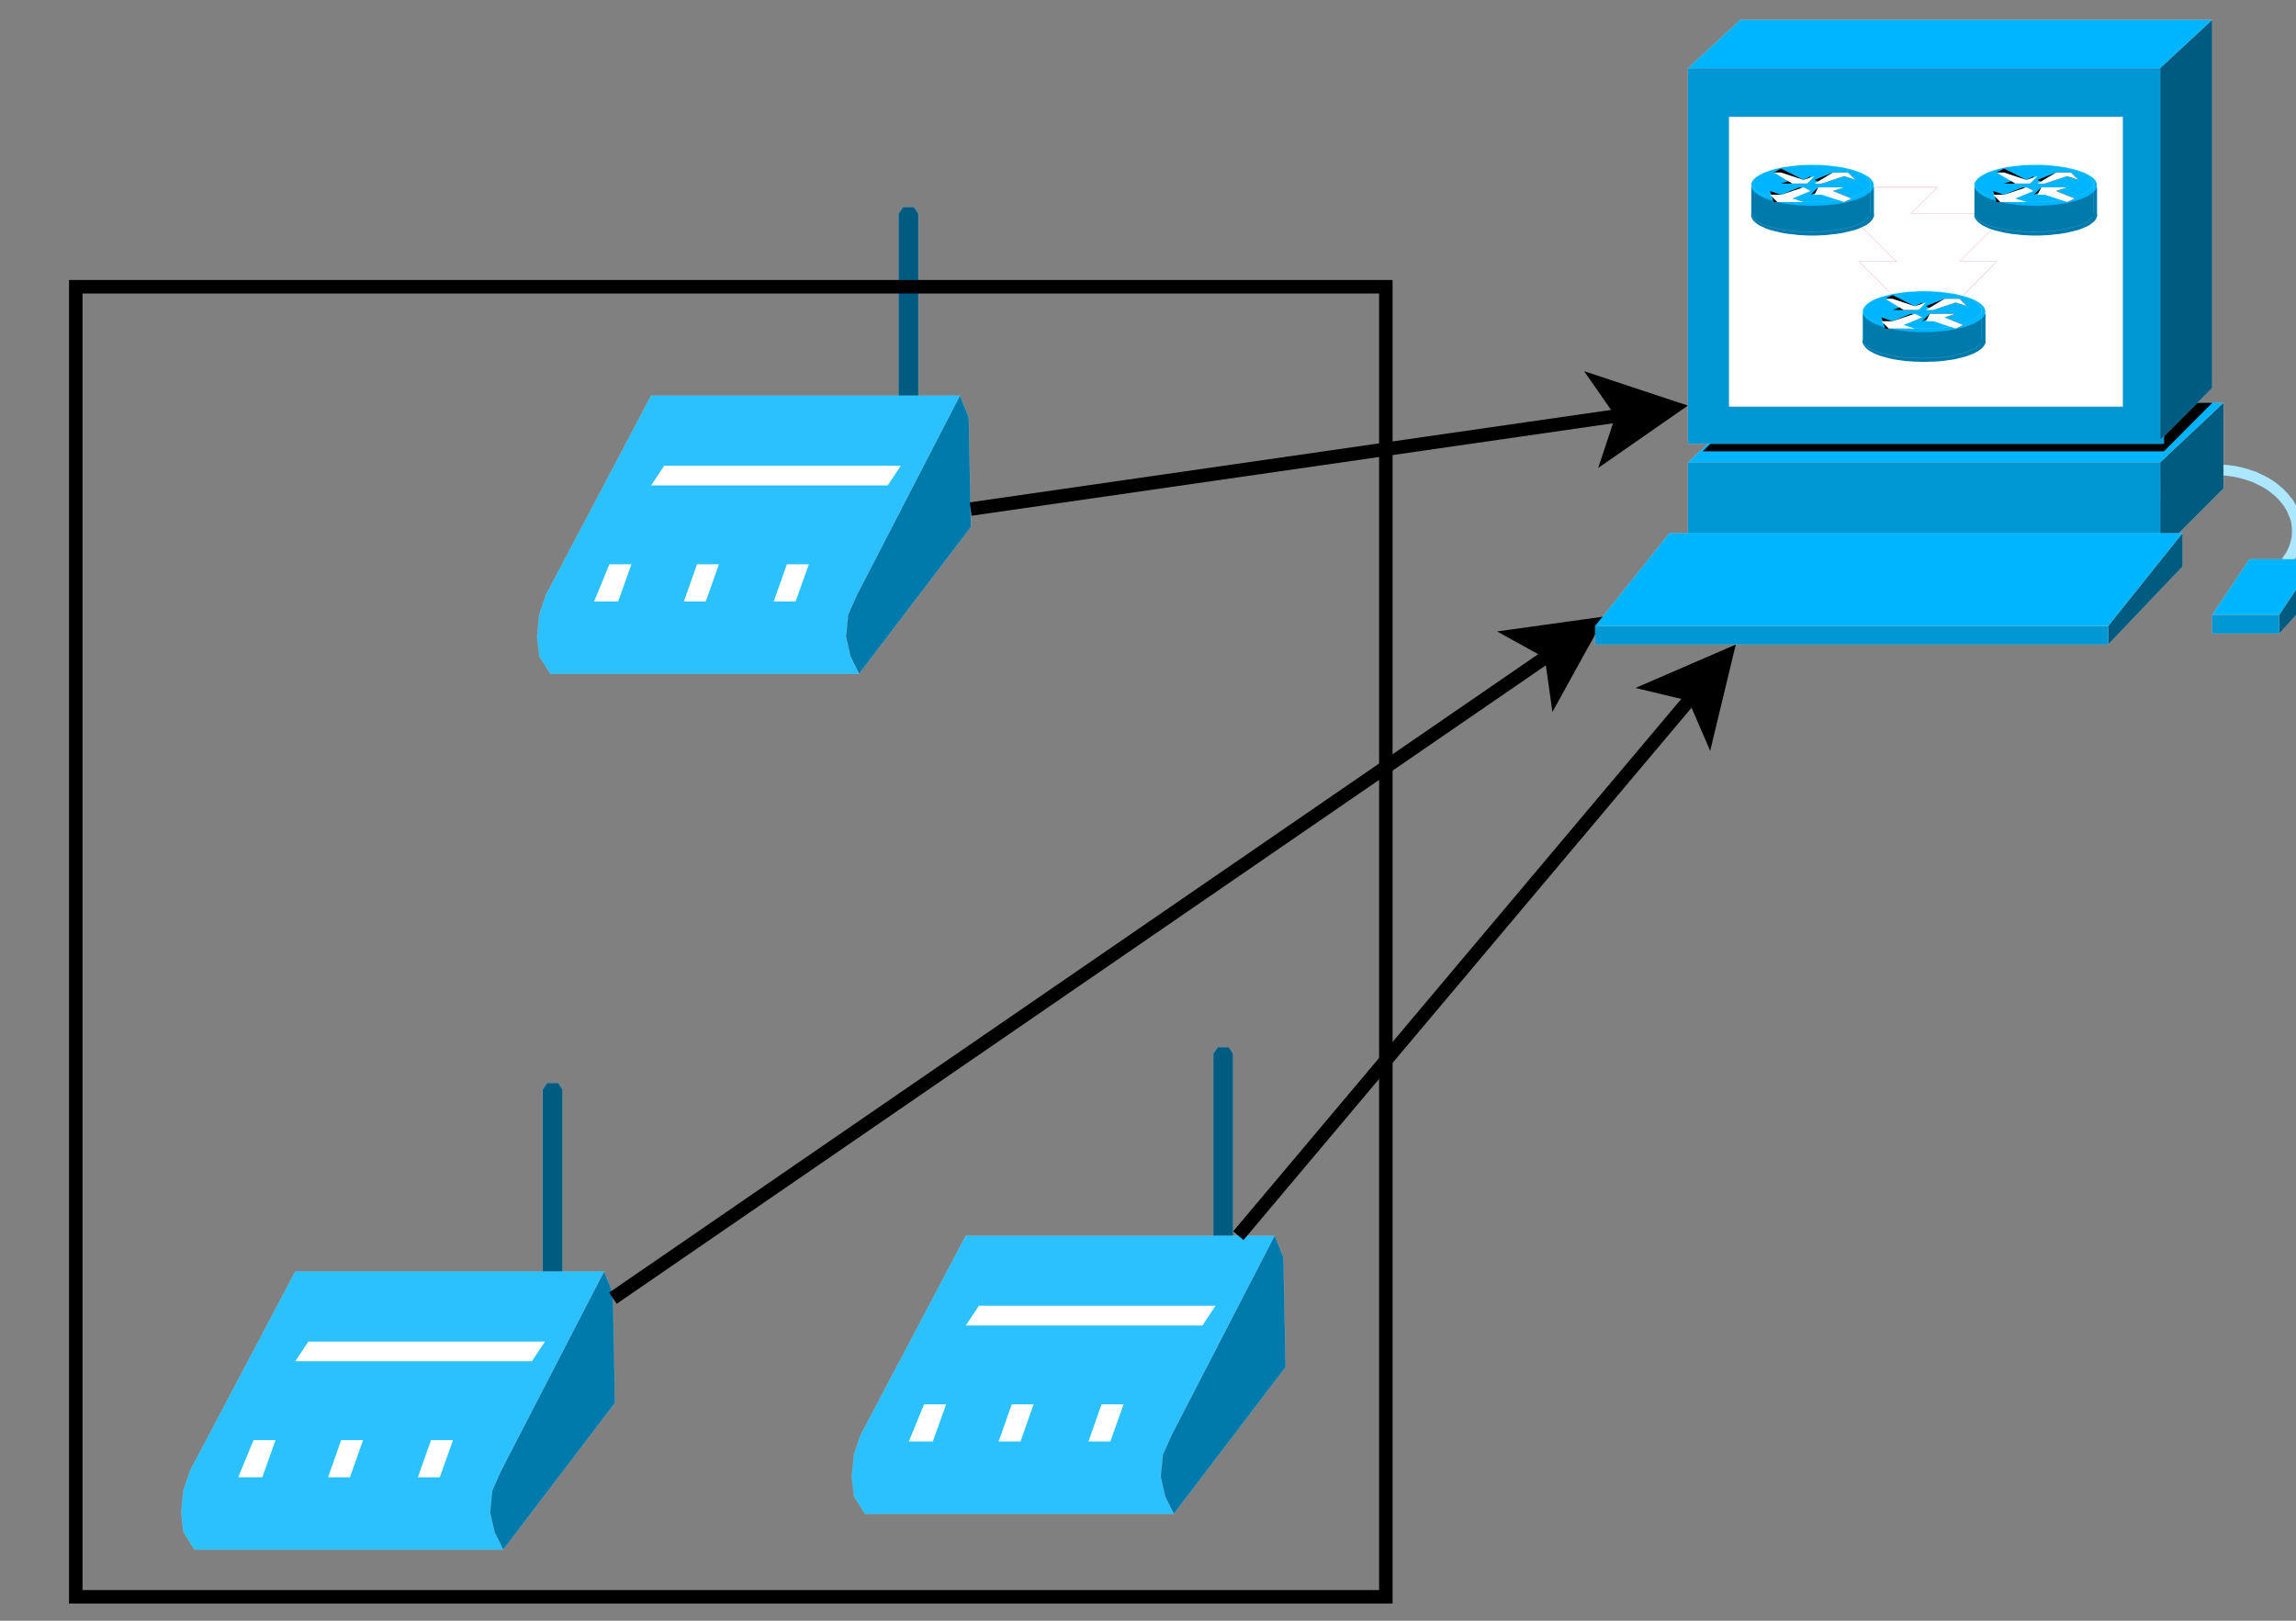 <?xml version="1.0" encoding="UTF-8" standalone="no"?>
<svg
   xmlns:dc="http://purl.org/dc/elements/1.1/"
   xmlns:cc="http://web.resource.org/cc/"
   xmlns:rdf="http://www.w3.org/1999/02/22-rdf-syntax-ns#"
   xmlns:svg="http://www.w3.org/2000/svg"
   xmlns="http://www.w3.org/2000/svg"
   xmlns:sodipodi="http://sodipodi.sourceforge.net/DTD/sodipodi-0.dtd"
   xmlns:inkscape="http://www.inkscape.org/namespaces/inkscape"
   width="17cm"
   height="12cm"
   viewBox="4 -11 17 12"
   id="svg2"
   sodipodi:version="0.32"
   inkscape:version="0.45.1"
   sodipodi:docname="arq fisica.svg"
   inkscape:output_extension="org.inkscape.output.svg.inkscape"
   sodipodi:docbase="C:\Documents and Settings\nb15080\Desktop\Estágio\Relatório\latex">
  <rect x="4" y="-11" width="17" height="12" fill="#808080" stroke="none"/>
  <defs
     id="defs241" />
  <sodipodi:namedview
     inkscape:window-height="844"
     inkscape:window-width="1440"
     inkscape:pageshadow="2"
     inkscape:pageopacity="0.0"
     guidetolerance="10.0"
     gridtolerance="10.0"
     objecttolerance="10.0"
     borderopacity="1.0"
     bordercolor="#666666"
     pagecolor="#ffffff"
     id="base"
     inkscape:zoom="1.1699393"
     inkscape:cx="352.85456"
     inkscape:cy="193.41533"
     inkscape:window-x="-4"
     inkscape:window-y="-4"
     inkscape:current-layer="svg2" />
  <path
     style="fill:#005b81"
     d="M 10.653,-7.958 L 10.653,-9.418 L 10.686,-9.467 L 10.768,-9.467 L 10.8,-9.418 L 10.8,-7.958 L 10.653,-7.958 z "
     id="path4"
     inkscape:export-filename="C:\Documents and Settings\nb15080\Desktop\Estágio\Relatório\latex\arq fisica.png"
     inkscape:export-xdpi="90"
     inkscape:export-ydpi="90" />
  <path
     style="fill:none;fill-opacity:0;stroke:#abe7ff;stroke-width:0.001"
     d="M 10.653,-7.958 L 10.653,-9.418 L 10.686,-9.467 L 10.768,-9.467 L 10.8,-9.418 L 10.8,-7.958 L 10.653,-7.958"
     id="path6"
     inkscape:export-filename="C:\Documents and Settings\nb15080\Desktop\Estágio\Relatório\latex\arq fisica.png"
     inkscape:export-xdpi="90"
     inkscape:export-ydpi="90" />
  <path
     style="fill:#2bc1ff"
     d="M 10.297,-6.141 L 10.361,-6.011 L 8.075,-6.011 L 7.993,-6.141 L 7.977,-6.287 L 7.993,-6.449 L 8.042,-6.595 L 8.821,-8.071 L 11.108,-8.071 L 10.345,-6.595 L 10.28,-6.449 L 10.264,-6.287 L 10.297,-6.141 z "
     id="path8"
     inkscape:export-filename="C:\Documents and Settings\nb15080\Desktop\Estágio\Relatório\latex\arq fisica.png"
     inkscape:export-xdpi="90"
     inkscape:export-ydpi="90" />
  <path
     style="fill:none;fill-opacity:0;stroke:#abe7ff;stroke-width:0.001"
     d="M 10.297,-6.141 L 10.361,-6.011 L 8.075,-6.011 L 7.993,-6.141 L 7.977,-6.287 L 7.993,-6.449 L 8.042,-6.595 L 8.821,-8.071 L 11.108,-8.071 L 10.345,-6.595 L 10.28,-6.449 L 10.264,-6.287 L 10.297,-6.141"
     id="path10"
     inkscape:export-filename="C:\Documents and Settings\nb15080\Desktop\Estágio\Relatório\latex\arq fisica.png"
     inkscape:export-xdpi="90"
     inkscape:export-ydpi="90" />
  <path
     style="fill:#ffffff"
     d="M 8.399,-6.547 L 8.512,-6.822 L 8.675,-6.822 L 8.577,-6.547 L 8.399,-6.547 z "
     id="path12"
     inkscape:export-filename="C:\Documents and Settings\nb15080\Desktop\Estágio\Relatório\latex\arq fisica.png"
     inkscape:export-xdpi="90"
     inkscape:export-ydpi="90" />
  <path
     style="fill:#ffffff"
     d="M 9.064,-6.547 L 9.161,-6.822 L 9.323,-6.822 L 9.226,-6.547 L 9.064,-6.547 z "
     id="path14"
     inkscape:export-filename="C:\Documents and Settings\nb15080\Desktop\Estágio\Relatório\latex\arq fisica.png"
     inkscape:export-xdpi="90"
     inkscape:export-ydpi="90" />
  <path
     style="fill:#ffffff"
     d="M 9.729,-6.547 L 9.826,-6.822 L 9.989,-6.822 L 9.891,-6.547 L 9.729,-6.547 z "
     id="path16"
     inkscape:export-filename="C:\Documents and Settings\nb15080\Desktop\Estágio\Relatório\latex\arq fisica.png"
     inkscape:export-xdpi="90"
     inkscape:export-ydpi="90" />
  <path
     style="fill:#ffffff"
     d="M 8.821,-7.406 L 8.918,-7.552 L 10.67,-7.552 L 10.573,-7.406 L 8.821,-7.406 z "
     id="path18"
     inkscape:export-filename="C:\Documents and Settings\nb15080\Desktop\Estágio\Relatório\latex\arq fisica.png"
     inkscape:export-xdpi="90"
     inkscape:export-ydpi="90" />
  <path
     style="fill:#0079ab"
     d="M 10.297,-6.141 L 10.361,-6.011 L 11.189,-7.098 L 11.173,-7.91 L 11.108,-8.071 L 10.345,-6.595 L 10.28,-6.449 L 10.264,-6.287 L 10.297,-6.141 z "
     id="path20"
     inkscape:export-filename="C:\Documents and Settings\nb15080\Desktop\Estágio\Relatório\latex\arq fisica.png"
     inkscape:export-xdpi="90"
     inkscape:export-ydpi="90" />
  <path
     style="fill:none;fill-opacity:0;stroke:#abe7ff;stroke-width:0.001"
     d="M 10.297,-6.141 L 10.361,-6.011 L 11.189,-7.098 L 11.173,-7.91 L 11.108,-8.071 L 10.345,-6.595 L 10.28,-6.449 L 10.264,-6.287 L 10.297,-6.141"
     id="path22"
     inkscape:export-filename="C:\Documents and Settings\nb15080\Desktop\Estágio\Relatório\latex\arq fisica.png"
     inkscape:export-xdpi="90"
     inkscape:export-ydpi="90" />
  <path
     style="fill:#005b81"
     d="M 8.018,-1.473 L 8.018,-2.933 L 8.051,-2.982 L 8.133,-2.982 L 8.165,-2.933 L 8.165,-1.473 L 8.018,-1.473 z "
     id="path24"
     inkscape:export-filename="C:\Documents and Settings\nb15080\Desktop\Estágio\Relatório\latex\arq fisica.png"
     inkscape:export-xdpi="90"
     inkscape:export-ydpi="90" />
  <path
     style="fill:none;fill-opacity:0;stroke:#abe7ff;stroke-width:0.001"
     d="M 8.018,-1.473 L 8.018,-2.933 L 8.051,-2.982 L 8.133,-2.982 L 8.165,-2.933 L 8.165,-1.473 L 8.018,-1.473"
     id="path26"
     inkscape:export-filename="C:\Documents and Settings\nb15080\Desktop\Estágio\Relatório\latex\arq fisica.png"
     inkscape:export-xdpi="90"
     inkscape:export-ydpi="90" />
  <path
     style="fill:#2bc1ff"
     d="M 7.662,0.344 L 7.726,0.474 L 5.44,0.474 L 5.358,0.344 L 5.342,0.198 L 5.358,0.036 L 5.407,-0.11 L 6.186,-1.586 L 8.473,-1.586 L 7.71,-0.11 L 7.645,0.036 L 7.629,0.198 L 7.662,0.344 z "
     id="path28"
     inkscape:export-filename="C:\Documents and Settings\nb15080\Desktop\Estágio\Relatório\latex\arq fisica.png"
     inkscape:export-xdpi="90"
     inkscape:export-ydpi="90" />
  <path
     style="fill:none;fill-opacity:0;stroke:#abe7ff;stroke-width:0.001"
     d="M 7.662,0.344 L 7.726,0.474 L 5.44,0.474 L 5.358,0.344 L 5.342,0.198 L 5.358,0.036 L 5.407,-0.11 L 6.186,-1.586 L 8.473,-1.586 L 7.71,-0.11 L 7.645,0.036 L 7.629,0.198 L 7.662,0.344"
     id="path30"
     inkscape:export-filename="C:\Documents and Settings\nb15080\Desktop\Estágio\Relatório\latex\arq fisica.png"
     inkscape:export-xdpi="90"
     inkscape:export-ydpi="90" />
  <path
     style="fill:#ffffff"
     d="M 5.764,-0.062 L 5.877,-0.337 L 6.04,-0.337 L 5.942,-0.062 L 5.764,-0.062 z "
     id="path32"
     inkscape:export-filename="C:\Documents and Settings\nb15080\Desktop\Estágio\Relatório\latex\arq fisica.png"
     inkscape:export-xdpi="90"
     inkscape:export-ydpi="90" />
  <path
     style="fill:#ffffff"
     d="M 6.429,-0.062 L 6.526,-0.337 L 6.688,-0.337 L 6.591,-0.062 L 6.429,-0.062 z "
     id="path34"
     inkscape:export-filename="C:\Documents and Settings\nb15080\Desktop\Estágio\Relatório\latex\arq fisica.png"
     inkscape:export-xdpi="90"
     inkscape:export-ydpi="90" />
  <path
     style="fill:#ffffff"
     d="M 7.094,-0.062 L 7.191,-0.337 L 7.354,-0.337 L 7.256,-0.062 L 7.094,-0.062 z "
     id="path36"
     inkscape:export-filename="C:\Documents and Settings\nb15080\Desktop\Estágio\Relatório\latex\arq fisica.png"
     inkscape:export-xdpi="90"
     inkscape:export-ydpi="90" />
  <path
     style="fill:#ffffff"
     d="M 6.186,-0.921 L 6.283,-1.067 L 8.035,-1.067 L 7.938,-0.921 L 6.186,-0.921 z "
     id="path38"
     inkscape:export-filename="C:\Documents and Settings\nb15080\Desktop\Estágio\Relatório\latex\arq fisica.png"
     inkscape:export-xdpi="90"
     inkscape:export-ydpi="90" />
  <path
     style="fill:#0079ab"
     d="M 7.662,0.344 L 7.726,0.474 L 8.554,-0.613 L 8.538,-1.425 L 8.473,-1.586 L 7.71,-0.11 L 7.645,0.036 L 7.629,0.198 L 7.662,0.344 z "
     id="path40"
     inkscape:export-filename="C:\Documents and Settings\nb15080\Desktop\Estágio\Relatório\latex\arq fisica.png"
     inkscape:export-xdpi="90"
     inkscape:export-ydpi="90" />
  <path
     style="fill:none;fill-opacity:0;stroke:#abe7ff;stroke-width:0.001"
     d="M 7.662,0.344 L 7.726,0.474 L 8.554,-0.613 L 8.538,-1.425 L 8.473,-1.586 L 7.71,-0.11 L 7.645,0.036 L 7.629,0.198 L 7.662,0.344"
     id="path42"
     inkscape:export-filename="C:\Documents and Settings\nb15080\Desktop\Estágio\Relatório\latex\arq fisica.png"
     inkscape:export-xdpi="90"
     inkscape:export-ydpi="90" />
  <path
     style="fill:#005b81"
     d="M 12.983,-1.738 L 12.983,-3.198 L 13.016,-3.247 L 13.098,-3.247 L 13.13,-3.198 L 13.13,-1.738 L 12.983,-1.738 z "
     id="path44"
     inkscape:export-filename="C:\Documents and Settings\nb15080\Desktop\Estágio\Relatório\latex\arq fisica.png"
     inkscape:export-xdpi="90"
     inkscape:export-ydpi="90" />
  <path
     style="fill:none;fill-opacity:0;stroke:#abe7ff;stroke-width:0.001"
     d="M 12.983,-1.738 L 12.983,-3.198 L 13.016,-3.247 L 13.098,-3.247 L 13.13,-3.198 L 13.13,-1.738 L 12.983,-1.738"
     id="path46"
     inkscape:export-filename="C:\Documents and Settings\nb15080\Desktop\Estágio\Relatório\latex\arq fisica.png"
     inkscape:export-xdpi="90"
     inkscape:export-ydpi="90" />
  <path
     style="fill:#2bc1ff"
     d="M 12.627,0.079 L 12.691,0.209 L 10.405,0.209 L 10.323,0.079 L 10.307,-0.067 L 10.323,-0.229 L 10.372,-0.375 L 11.151,-1.851 L 13.438,-1.851 L 12.675,-0.375 L 12.61,-0.229 L 12.594,-0.067 L 12.627,0.079 z "
     id="path48"
     inkscape:export-filename="C:\Documents and Settings\nb15080\Desktop\Estágio\Relatório\latex\arq fisica.png"
     inkscape:export-xdpi="90"
     inkscape:export-ydpi="90" />
  <path
     style="fill:none;fill-opacity:0;stroke:#abe7ff;stroke-width:0.001"
     d="M 12.627,0.079 L 12.691,0.209 L 10.405,0.209 L 10.323,0.079 L 10.307,-0.067 L 10.323,-0.229 L 10.372,-0.375 L 11.151,-1.851 L 13.438,-1.851 L 12.675,-0.375 L 12.61,-0.229 L 12.594,-0.067 L 12.627,0.079"
     id="path50"
     inkscape:export-filename="C:\Documents and Settings\nb15080\Desktop\Estágio\Relatório\latex\arq fisica.png"
     inkscape:export-xdpi="90"
     inkscape:export-ydpi="90" />
  <path
     style="fill:#ffffff"
     d="M 10.729,-0.327 L 10.842,-0.602 L 11.005,-0.602 L 10.907,-0.327 L 10.729,-0.327 z "
     id="path52"
     inkscape:export-filename="C:\Documents and Settings\nb15080\Desktop\Estágio\Relatório\latex\arq fisica.png"
     inkscape:export-xdpi="90"
     inkscape:export-ydpi="90" />
  <path
     style="fill:#ffffff"
     d="M 11.394,-0.327 L 11.491,-0.602 L 11.653,-0.602 L 11.556,-0.327 L 11.394,-0.327 z "
     id="path54"
     inkscape:export-filename="C:\Documents and Settings\nb15080\Desktop\Estágio\Relatório\latex\arq fisica.png"
     inkscape:export-xdpi="90"
     inkscape:export-ydpi="90" />
  <path
     style="fill:#ffffff"
     d="M 12.059,-0.327 L 12.156,-0.602 L 12.319,-0.602 L 12.221,-0.327 L 12.059,-0.327 z "
     id="path56"
     inkscape:export-filename="C:\Documents and Settings\nb15080\Desktop\Estágio\Relatório\latex\arq fisica.png"
     inkscape:export-xdpi="90"
     inkscape:export-ydpi="90" />
  <path
     style="fill:#ffffff"
     d="M 11.151,-1.186 L 11.248,-1.332 L 13,-1.332 L 12.903,-1.186 L 11.151,-1.186 z "
     id="path58"
     inkscape:export-filename="C:\Documents and Settings\nb15080\Desktop\Estágio\Relatório\latex\arq fisica.png"
     inkscape:export-xdpi="90"
     inkscape:export-ydpi="90" />
  <path
     style="fill:#0079ab"
     d="M 12.627,0.079 L 12.691,0.209 L 13.519,-0.878 L 13.503,-1.69 L 13.438,-1.851 L 12.675,-0.375 L 12.61,-0.229 L 12.594,-0.067 L 12.627,0.079 z "
     id="path60"
     inkscape:export-filename="C:\Documents and Settings\nb15080\Desktop\Estágio\Relatório\latex\arq fisica.png"
     inkscape:export-xdpi="90"
     inkscape:export-ydpi="90" />
  <path
     style="fill:none;fill-opacity:0;stroke:#abe7ff;stroke-width:0.001"
     d="M 12.627,0.079 L 12.691,0.209 L 13.519,-0.878 L 13.503,-1.69 L 13.438,-1.851 L 12.675,-0.375 L 12.61,-0.229 L 12.594,-0.067 L 12.627,0.079"
     id="path62"
     inkscape:export-filename="C:\Documents and Settings\nb15080\Desktop\Estágio\Relatório\latex\arq fisica.png"
     inkscape:export-xdpi="90"
     inkscape:export-ydpi="90" />
  <rect
     style="fill:none;fill-opacity:0;stroke:#000000;stroke-width:0.1"
     x="4.561"
     y="-8.877"
     width="9.7"
     height="9.7"
     rx="1.17549e-038"
     ry="1.17549e-038"
     id="rect64"
     inkscape:export-filename="C:\Documents and Settings\nb15080\Desktop\Estágio\Relatório\latex\arq fisica.png"
     inkscape:export-xdpi="90"
     inkscape:export-ydpi="90" />
  <line
     style="fill:none;fill-opacity:0;stroke:#000000;stroke-width:0.1"
     x1="11.187"
     y1="-7.231"
     x2="16.016"
     y2="-7.927"
     id="line66"
     inkscape:export-filename="C:\Documents and Settings\nb15080\Desktop\Estágio\Relatório\latex\arq fisica.png"
     inkscape:export-xdpi="90"
     inkscape:export-ydpi="90" />
  <polygon
     style="fill:#000000"
     points="16.726,-7.586 16.267,-7.267 16.355,-7.532 16.195,-7.762 16.726,-7.586 "
     id="polygon68"
     transform="translate(-0.339,-0.395)"
     inkscape:export-filename="C:\Documents and Settings\nb15080\Desktop\Estágio\Relatório\latex\arq fisica.png"
     inkscape:export-xdpi="90"
     inkscape:export-ydpi="90" />
  <polygon
     style="fill:none;fill-opacity:0;stroke:#000000;stroke-width:0.1"
     points="16.726,-7.586 16.267,-7.267 16.355,-7.532 16.195,-7.762 16.726,-7.586 "
     id="polygon70"
     transform="translate(-0.339,-0.395)"
     inkscape:export-filename="C:\Documents and Settings\nb15080\Desktop\Estágio\Relatório\latex\arq fisica.png"
     inkscape:export-xdpi="90"
     inkscape:export-ydpi="90" />
  <line
     style="fill:none;fill-opacity:0;stroke:#000000;stroke-width:0.1"
     x1="8.538"
     y1="-1.388"
     x2="15.484"
     y2="-6.161"
     id="line72"
     inkscape:export-filename="C:\Documents and Settings\nb15080\Desktop\Estágio\Relatório\latex\arq fisica.png"
     inkscape:export-xdpi="90"
     inkscape:export-ydpi="90" />
  <polygon
     style="fill:#000000"
     points="16.132,-5.978 15.862,-5.489 15.823,-5.766 15.579,-5.901 16.132,-5.978 "
     id="polygon74"
     transform="translate(-0.339,-0.395)"
     inkscape:export-filename="C:\Documents and Settings\nb15080\Desktop\Estágio\Relatório\latex\arq fisica.png"
     inkscape:export-xdpi="90"
     inkscape:export-ydpi="90" />
  <polygon
     style="fill:none;fill-opacity:0;stroke:#000000;stroke-width:0.1"
     points="16.132,-5.978 15.862,-5.489 15.823,-5.766 15.579,-5.901 16.132,-5.978 "
     id="polygon76"
     transform="translate(-0.339,-0.395)"
     inkscape:export-filename="C:\Documents and Settings\nb15080\Desktop\Estágio\Relatório\latex\arq fisica.png"
     inkscape:export-xdpi="90"
     inkscape:export-ydpi="90" />
  <line
     style="fill:none;fill-opacity:0;stroke:#000000;stroke-width:0.1"
     x1="13.169"
     y1="-1.851"
     x2="16.539"
     y2="-5.855"
     id="line78"
     inkscape:export-filename="C:\Documents and Settings\nb15080\Desktop\Estágio\Relatório\latex\arq fisica.png"
     inkscape:export-xdpi="90"
     inkscape:export-ydpi="90" />
  <polygon
     style="fill:#000000"
     points="17.119,-5.747 16.988,-5.203 16.877,-5.46 16.606,-5.525 17.119,-5.747 "
     id="polygon80"
     transform="translate(-0.339,-0.395)"
     inkscape:export-filename="C:\Documents and Settings\nb15080\Desktop\Estágio\Relatório\latex\arq fisica.png"
     inkscape:export-xdpi="90"
     inkscape:export-ydpi="90" />
  <polygon
     style="fill:none;fill-opacity:0;stroke:#000000;stroke-width:0.1"
     points="17.119,-5.747 16.988,-5.203 16.877,-5.46 16.606,-5.525 17.119,-5.747 "
     id="polygon82"
     transform="translate(-0.339,-0.395)"
     inkscape:export-filename="C:\Documents and Settings\nb15080\Desktop\Estágio\Relatório\latex\arq fisica.png"
     inkscape:export-xdpi="90"
     inkscape:export-ydpi="90" />
  <path
     style="fill:none;fill-opacity:0;stroke:#0079ab;stroke-width:0.001"
     d="M 20.953,-6.825 L 20.968,-6.846 L 20.983,-6.868 L 20.995,-6.891 L 21.007,-6.913 L 21.016,-6.936 L 21.023,-6.96 L 21.03,-6.983 L 21.034,-7.007 L 21.037,-7.031 L 21.039,-7.055 L 21.039,-7.079 L 21.037,-7.104 L 21.034,-7.127 L 21.03,-7.152 L 21.024,-7.174 L 21.016,-7.199 L 21.007,-7.221 L 20.995,-7.245 L 20.983,-7.267 L 20.968,-7.288 L 20.953,-7.31 L 20.936,-7.33 L 20.918,-7.35 L 20.899,-7.369 L 20.879,-7.388 L 20.858,-7.406 L 20.836,-7.422 L 20.811,-7.437 L 20.786,-7.453 L 20.76,-7.467 L 20.733,-7.48 L 20.705,-7.493 L 20.677,-7.502 L 20.648,-7.512 L 20.617,-7.522 L 20.588,-7.529 L 20.557,-7.535 L 20.526,-7.54 L 20.495,-7.544 L 20.463,-7.547 L 20.431,-7.549 L 20.398,-7.549 L 20.367,-7.547 L 20.336,-7.546 L 20.303,-7.542 L 20.273,-7.537 L 20.241,-7.531 L 20.212,-7.524 L 20.182,-7.518 L 20.153,-7.508 L 20.123,-7.497 L 20.095,-7.486 L 20.068,-7.474 L 20.042,-7.46 L 20.016,-7.446 L 19.992,-7.43 L 19.968,-7.415 L 19.946,-7.397 L 19.924,-7.378 L 19.905,-7.359 L 19.886,-7.34 L 19.868,-7.319"
     id="path84"
     inkscape:export-filename="C:\Documents and Settings\nb15080\Desktop\Estágio\Relatório\latex\arq fisica.png"
     inkscape:export-xdpi="90"
     inkscape:export-ydpi="90" />
  <path
     style="fill:none;fill-opacity:0;stroke:#abe7ff;stroke-width:0.08"
     d="M 20.931,-6.842 L 20.944,-6.863 L 20.958,-6.883 L 20.97,-6.904 L 20.98,-6.926 L 20.989,-6.948 L 20.996,-6.97 L 21.002,-6.993 L 21.007,-7.014 L 21.009,-7.037 L 21.01,-7.06 L 21.01,-7.083 L 21.008,-7.106 L 21.005,-7.13 L 21.001,-7.151 L 20.994,-7.174 L 20.985,-7.196 L 20.976,-7.217 L 20.966,-7.239 L 20.954,-7.259 L 20.941,-7.28 L 20.925,-7.299 L 20.909,-7.319 L 20.891,-7.338 L 20.873,-7.356 L 20.853,-7.372 L 20.833,-7.389 L 20.811,-7.405 L 20.786,-7.421 L 20.763,-7.434 L 20.739,-7.446 L 20.711,-7.459 L 20.686,-7.471 L 20.657,-7.48 L 20.631,-7.489 L 20.602,-7.497 L 20.573,-7.504 L 20.544,-7.51 L 20.514,-7.514 L 20.485,-7.518 L 20.454,-7.52 L 20.422,-7.522 L 20.392,-7.522 L 20.362,-7.52 L 20.332,-7.518 L 20.303,-7.514 L 20.272,-7.51 L 20.243,-7.505 L 20.213,-7.497 L 20.185,-7.49 L 20.158,-7.481 L 20.129,-7.471 L 20.103,-7.46 L 20.077,-7.449 L 20.053,-7.435 L 20.028,-7.422 L 20.004,-7.406 L 19.982,-7.391 L 19.962,-7.375 L 19.94,-7.358 L 19.922,-7.34 L 19.905,-7.321 L 19.888,-7.302"
     id="path86"
     inkscape:export-filename="C:\Documents and Settings\nb15080\Desktop\Estágio\Relatório\latex\arq fisica.png"
     inkscape:export-xdpi="90"
     inkscape:export-ydpi="90" />
  <path
     style="fill:#00b5ff"
     d="M 16.498,-7.576 L 16.967,-8.017 L 20.463,-8.017 L 19.994,-7.576 L 16.498,-7.576 z "
     id="path88"
     inkscape:export-filename="C:\Documents and Settings\nb15080\Desktop\Estágio\Relatório\latex\arq fisica.png"
     inkscape:export-xdpi="90"
     inkscape:export-ydpi="90" />
  <path
     style="fill:none;fill-opacity:0;stroke:#abe7ff;stroke-width:0.001"
     d="M 16.498,-7.576 L 16.967,-8.017 L 20.463,-8.017 L 19.994,-7.576 L 16.498,-7.576"
     id="path90"
     inkscape:export-filename="C:\Documents and Settings\nb15080\Desktop\Estágio\Relatório\latex\arq fisica.png"
     inkscape:export-xdpi="90"
     inkscape:export-ydpi="90" />
  <path
     style="fill:#0097d5"
     d="M 16.498,-7.576 L 19.994,-7.576 L 19.994,-6.914 L 16.498,-6.914 L 16.498,-7.576 z "
     id="path92"
     inkscape:export-filename="C:\Documents and Settings\nb15080\Desktop\Estágio\Relatório\latex\arq fisica.png"
     inkscape:export-xdpi="90"
     inkscape:export-ydpi="90" />
  <path
     style="fill:none;fill-opacity:0;stroke:#abe7ff;stroke-width:0.001"
     d="M 16.498,-7.576 L 19.994,-7.576 L 19.994,-6.914 L 16.498,-6.914 L 16.498,-7.576"
     id="path94"
     inkscape:export-filename="C:\Documents and Settings\nb15080\Desktop\Estágio\Relatório\latex\arq fisica.png"
     inkscape:export-xdpi="90"
     inkscape:export-ydpi="90" />
  <path
     style="fill:#005b81"
     d="M 19.994,-6.914 L 20.463,-7.383 L 20.463,-8.017 L 19.994,-7.576 L 19.994,-6.914 z "
     id="path96"
     inkscape:export-filename="C:\Documents and Settings\nb15080\Desktop\Estágio\Relatório\latex\arq fisica.png"
     inkscape:export-xdpi="90"
     inkscape:export-ydpi="90" />
  <path
     style="fill:none;fill-opacity:0;stroke:#abe7ff;stroke-width:0.001"
     d="M 19.994,-6.914 L 20.463,-7.383 L 20.463,-8.017 L 19.994,-7.576 L 19.994,-6.914"
     id="path98"
     inkscape:export-filename="C:\Documents and Settings\nb15080\Desktop\Estágio\Relatório\latex\arq fisica.png"
     inkscape:export-xdpi="90"
     inkscape:export-ydpi="90" />
  <path
     style="fill:#000000"
     d="M 16.609,-7.659 L 16.967,-8.017 L 20.379,-8.017 L 20.022,-7.659 L 16.609,-7.659 z "
     id="path100"
     inkscape:export-filename="C:\Documents and Settings\nb15080\Desktop\Estágio\Relatório\latex\arq fisica.png"
     inkscape:export-xdpi="90"
     inkscape:export-ydpi="90" />
  <path
     style="fill:none;fill-opacity:0;stroke:#000000;stroke-width:0.001"
     d="M 16.609,-7.659 L 16.967,-8.017 L 20.379,-8.017 L 20.022,-7.659 L 16.609,-7.659"
     id="path102"
     inkscape:export-filename="C:\Documents and Settings\nb15080\Desktop\Estágio\Relatório\latex\arq fisica.png"
     inkscape:export-xdpi="90"
     inkscape:export-ydpi="90" />
  <path
     style="fill:#00b5ff"
     d="M 16.498,-10.495 L 16.885,-10.852 L 20.379,-10.852 L 19.994,-10.495 L 16.498,-10.495 z "
     id="path104"
     inkscape:export-filename="C:\Documents and Settings\nb15080\Desktop\Estágio\Relatório\latex\arq fisica.png"
     inkscape:export-xdpi="90"
     inkscape:export-ydpi="90" />
  <path
     style="fill:none;fill-opacity:0;stroke:#abe7ff;stroke-width:0.001"
     d="M 16.498,-10.495 L 16.885,-10.852 L 20.379,-10.852 L 19.994,-10.495 L 16.498,-10.495"
     id="path106"
     inkscape:export-filename="C:\Documents and Settings\nb15080\Desktop\Estágio\Relatório\latex\arq fisica.png"
     inkscape:export-xdpi="90"
     inkscape:export-ydpi="90" />
  <path
     style="fill:#0097d5"
     d="M 16.498,-10.495 L 20.022,-10.495 L 20.022,-7.714 L 16.498,-7.714 L 16.498,-10.495 z "
     id="path108"
     inkscape:export-filename="C:\Documents and Settings\nb15080\Desktop\Estágio\Relatório\latex\arq fisica.png"
     inkscape:export-xdpi="90"
     inkscape:export-ydpi="90" />
  <path
     style="fill:none;fill-opacity:0;stroke:#abe7ff;stroke-width:0.001"
     d="M 16.498,-10.495 L 20.022,-10.495 L 20.022,-7.715 L 16.498,-7.715 L 16.498,-10.495"
     id="path110"
     inkscape:export-filename="C:\Documents and Settings\nb15080\Desktop\Estágio\Relatório\latex\arq fisica.png"
     inkscape:export-xdpi="90"
     inkscape:export-ydpi="90" />
  <path
     style="fill:#ffffff"
     d="M 16.801,-10.136 L 19.719,-10.136 L 19.719,-7.988 L 16.801,-7.988 L 16.801,-10.136 z "
     id="path112"
     inkscape:export-filename="C:\Documents and Settings\nb15080\Desktop\Estágio\Relatório\latex\arq fisica.png"
     inkscape:export-xdpi="90"
     inkscape:export-ydpi="90" />
  <path
     style="fill:none;fill-opacity:0;stroke:#003d56;stroke-width:0.001"
     d="M 16.801,-10.136 L 19.718,-10.136 L 19.718,-7.989 L 16.801,-7.989 L 16.801,-10.136"
     id="path114"
     inkscape:export-filename="C:\Documents and Settings\nb15080\Desktop\Estágio\Relatório\latex\arq fisica.png"
     inkscape:export-xdpi="90"
     inkscape:export-ydpi="90" />
  <path
     style="fill:#005b81"
     d="M 19.994,-7.741 L 20.379,-8.126 L 20.379,-10.852 L 19.994,-10.495 L 19.994,-7.741 z "
     id="path116"
     inkscape:export-filename="C:\Documents and Settings\nb15080\Desktop\Estágio\Relatório\latex\arq fisica.png"
     inkscape:export-xdpi="90"
     inkscape:export-ydpi="90" />
  <path
     style="fill:none;fill-opacity:0;stroke:#abe7ff;stroke-width:0.001"
     d="M 19.994,-7.741 L 20.379,-8.126 L 20.379,-10.852 L 19.994,-10.495 L 19.994,-7.741"
     id="path118"
     inkscape:export-filename="C:\Documents and Settings\nb15080\Desktop\Estágio\Relatório\latex\arq fisica.png"
     inkscape:export-xdpi="90"
     inkscape:export-ydpi="90" />
  <path
     style="fill:#00b5ff"
     d="M 15.811,-6.364 L 16.361,-7.053 L 20.16,-7.053 L 19.609,-6.364 L 15.811,-6.364 z "
     id="path120"
     inkscape:export-filename="C:\Documents and Settings\nb15080\Desktop\Estágio\Relatório\latex\arq fisica.png"
     inkscape:export-xdpi="90"
     inkscape:export-ydpi="90" />
  <path
     style="fill:none;fill-opacity:0;stroke:#abe7ff;stroke-width:0.001"
     d="M 15.811,-6.364 L 16.361,-7.053 L 20.16,-7.053 L 19.609,-6.364 L 15.811,-6.364"
     id="path122"
     inkscape:export-filename="C:\Documents and Settings\nb15080\Desktop\Estágio\Relatório\latex\arq fisica.png"
     inkscape:export-xdpi="90"
     inkscape:export-ydpi="90" />
  <path
     style="fill:#005b81"
     d="M 19.609,-6.227 L 20.16,-6.805 L 20.16,-7.053 L 19.609,-6.364 L 19.609,-6.227 z "
     id="path124"
     inkscape:export-filename="C:\Documents and Settings\nb15080\Desktop\Estágio\Relatório\latex\arq fisica.png"
     inkscape:export-xdpi="90"
     inkscape:export-ydpi="90" />
  <path
     style="fill:none;fill-opacity:0;stroke:#abe7ff;stroke-width:0.001"
     d="M 19.609,-6.227 L 20.16,-6.805 L 20.16,-7.053 L 19.609,-6.364 L 19.609,-6.227"
     id="path126"
     inkscape:export-filename="C:\Documents and Settings\nb15080\Desktop\Estágio\Relatório\latex\arq fisica.png"
     inkscape:export-xdpi="90"
     inkscape:export-ydpi="90" />
  <path
     style="fill:#0097d5"
     d="M 15.811,-6.364 L 19.609,-6.364 L 19.609,-6.227 L 15.811,-6.227 L 15.811,-6.364 z "
     id="path128"
     inkscape:export-filename="C:\Documents and Settings\nb15080\Desktop\Estágio\Relatório\latex\arq fisica.png"
     inkscape:export-xdpi="90"
     inkscape:export-ydpi="90" />
  <path
     style="fill:none;fill-opacity:0;stroke:#abe7ff;stroke-width:0.001"
     d="M 15.811,-6.364 L 19.609,-6.364 L 19.609,-6.227 L 15.811,-6.227 L 15.811,-6.364"
     id="path130"
     inkscape:export-filename="C:\Documents and Settings\nb15080\Desktop\Estágio\Relatório\latex\arq fisica.png"
     inkscape:export-xdpi="90"
     inkscape:export-ydpi="90" />
  <path
     style="fill:#00b5ff"
     d="M 20.379,-6.447 L 20.655,-6.86 L 21.151,-6.86 L 20.876,-6.447 L 20.379,-6.447 z "
     id="path132"
     inkscape:export-filename="C:\Documents and Settings\nb15080\Desktop\Estágio\Relatório\latex\arq fisica.png"
     inkscape:export-xdpi="90"
     inkscape:export-ydpi="90" />
  <path
     style="fill:none;fill-opacity:0;stroke:#abe7ff;stroke-width:0.001"
     d="M 20.379,-6.447 L 20.655,-6.86 L 21.151,-6.86 L 20.876,-6.447 L 20.379,-6.447"
     id="path134"
     inkscape:export-filename="C:\Documents and Settings\nb15080\Desktop\Estágio\Relatório\latex\arq fisica.png"
     inkscape:export-xdpi="90"
     inkscape:export-ydpi="90" />
  <path
     style="fill:#005b81"
     d="M 20.876,-6.309 L 21.151,-6.612 L 21.151,-6.86 L 20.876,-6.447 L 20.876,-6.309 z "
     id="path136"
     inkscape:export-filename="C:\Documents and Settings\nb15080\Desktop\Estágio\Relatório\latex\arq fisica.png"
     inkscape:export-xdpi="90"
     inkscape:export-ydpi="90" />
  <path
     style="fill:none;fill-opacity:0;stroke:#abe7ff;stroke-width:0.001"
     d="M 20.876,-6.309 L 21.151,-6.612 L 21.151,-6.86 L 20.876,-6.447 L 20.876,-6.309"
     id="path138"
     inkscape:export-filename="C:\Documents and Settings\nb15080\Desktop\Estágio\Relatório\latex\arq fisica.png"
     inkscape:export-xdpi="90"
     inkscape:export-ydpi="90" />
  <path
     style="fill:#0097d5"
     d="M 20.379,-6.447 L 20.876,-6.447 L 20.876,-6.309 L 20.379,-6.309 L 20.379,-6.447 z "
     id="path140"
     inkscape:export-filename="C:\Documents and Settings\nb15080\Desktop\Estágio\Relatório\latex\arq fisica.png"
     inkscape:export-xdpi="90"
     inkscape:export-ydpi="90" />
  <path
     style="fill:none;fill-opacity:0;stroke:#abe7ff;stroke-width:0.001"
     d="M 20.379,-6.447 L 20.876,-6.447 L 20.876,-6.309 L 20.379,-6.309 L 20.379,-6.447"
     id="path142"
     inkscape:export-filename="C:\Documents and Settings\nb15080\Desktop\Estágio\Relatório\latex\arq fisica.png"
     inkscape:export-xdpi="90"
     inkscape:export-ydpi="90" />
  <path
     style="fill:none;fill-opacity:0;stroke:#d00f31;stroke-width:0.001"
     d="M 17.572,-9.613 L 18.344,-9.613 L 18.15,-9.42 L 18.811,-9.42"
     id="path144"
     inkscape:export-filename="C:\Documents and Settings\nb15080\Desktop\Estágio\Relatório\latex\arq fisica.png"
     inkscape:export-xdpi="90"
     inkscape:export-ydpi="90" />
  <path
     style="fill:none;fill-opacity:0;stroke:#d00f31;stroke-width:0.001"
     d="M 17.489,-9.613 L 18.041,-9.063 L 17.765,-9.063 L 18.233,-8.594"
     id="path146"
     inkscape:export-filename="C:\Documents and Settings\nb15080\Desktop\Estágio\Relatório\latex\arq fisica.png"
     inkscape:export-xdpi="90"
     inkscape:export-ydpi="90" />
  <path
     style="fill:none;fill-opacity:0;stroke:#d00f31;stroke-width:0.001"
     d="M 19.058,-9.613 L 18.509,-9.063 L 18.783,-9.063 L 18.315,-8.594"
     id="path148"
     inkscape:export-filename="C:\Documents and Settings\nb15080\Desktop\Estágio\Relatório\latex\arq fisica.png"
     inkscape:export-xdpi="90"
     inkscape:export-ydpi="90" />
  <path
     style="fill:#0079ab"
     d="M 17.874,-9.407 L 17.873,-9.415 L 17.871,-9.422 L 17.869,-9.43 L 17.865,-9.438 L 17.859,-9.445 L 17.853,-9.452 L 17.846,-9.46 L 17.838,-9.467 L 17.828,-9.474 L 17.817,-9.48 L 17.805,-9.487 L 17.792,-9.494 L 17.779,-9.499 L 17.765,-9.505 L 17.749,-9.511 L 17.733,-9.516 L 17.716,-9.521 L 17.698,-9.527 L 17.679,-9.53 L 17.66,-9.535 L 17.641,-9.539 L 17.62,-9.542 L 17.6,-9.545 L 17.577,-9.548 L 17.556,-9.551 L 17.535,-9.553 L 17.512,-9.555 L 17.489,-9.556 L 17.466,-9.557 L 17.443,-9.558 L 17.42,-9.558 L 17.42,-9.558 L 17.397,-9.558 L 17.374,-9.557 L 17.351,-9.556 L 17.328,-9.555 L 17.306,-9.553 L 17.284,-9.551 L 17.263,-9.548 L 17.241,-9.545 L 17.22,-9.542 L 17.2,-9.539 L 17.18,-9.535 L 17.161,-9.53 L 17.142,-9.527 L 17.125,-9.521 L 17.108,-9.516 L 17.091,-9.511 L 17.076,-9.505 L 17.062,-9.499 L 17.048,-9.494 L 17.035,-9.487 L 17.023,-9.48 L 17.012,-9.474 L 17.002,-9.467 L 16.995,-9.46 L 16.987,-9.452 L 16.98,-9.445 L 16.975,-9.438 L 16.972,-9.43 L 16.968,-9.422 L 16.967,-9.415 L 16.966,-9.407 L 16.966,-9.407 L 16.967,-9.399 L 16.968,-9.392 L 16.972,-9.384 L 16.975,-9.377 L 16.98,-9.369 L 16.987,-9.362 L 16.995,-9.355 L 17.002,-9.348 L 17.012,-9.341 L 17.023,-9.333 L 17.035,-9.327 L 17.048,-9.321 L 17.062,-9.315 L 17.076,-9.308 L 17.091,-9.303 L 17.108,-9.297 L 17.125,-9.293 L 17.142,-9.288 L 17.161,-9.284 L 17.18,-9.279 L 17.2,-9.275 L 17.22,-9.272 L 17.241,-9.268 L 17.263,-9.266 L 17.284,-9.264 L 17.306,-9.261 L 17.328,-9.259 L 17.351,-9.258 L 17.374,-9.257 L 17.397,-9.256 L 17.42,-9.256 L 17.42,-9.256 L 17.443,-9.256 L 17.466,-9.257 L 17.489,-9.258 L 17.512,-9.259 L 17.535,-9.261 L 17.556,-9.264 L 17.577,-9.266 L 17.6,-9.268 L 17.62,-9.272 L 17.641,-9.275 L 17.66,-9.279 L 17.679,-9.284 L 17.698,-9.288 L 17.716,-9.293 L 17.733,-9.297 L 17.749,-9.303 L 17.765,-9.308 L 17.779,-9.315 L 17.792,-9.321 L 17.805,-9.327 L 17.817,-9.333 L 17.828,-9.341 L 17.838,-9.348 L 17.846,-9.355 L 17.853,-9.362 L 17.859,-9.369 L 17.865,-9.377 L 17.869,-9.384 L 17.871,-9.392 L 17.873,-9.399 L 17.874,-9.407 z "
     id="path150"
     inkscape:export-filename="C:\Documents and Settings\nb15080\Desktop\Estágio\Relatório\latex\arq fisica.png"
     inkscape:export-xdpi="90"
     inkscape:export-ydpi="90" />
  <path
     style="fill:none;fill-opacity:0;stroke:#abe7ff;stroke-width:0.001"
     d="M 17.846,-9.42 L 17.846,-9.429 L 17.844,-9.434 L 17.841,-9.442 L 17.838,-9.449 L 17.832,-9.455 L 17.827,-9.463 L 17.819,-9.469 L 17.811,-9.475 L 17.802,-9.481 L 17.791,-9.487 L 17.78,-9.494 L 17.767,-9.498 L 17.755,-9.505 L 17.74,-9.511 L 17.727,-9.515 L 17.709,-9.52 L 17.693,-9.524 L 17.677,-9.529 L 17.659,-9.533 L 17.639,-9.537 L 17.62,-9.54 L 17.6,-9.545 L 17.58,-9.546 L 17.559,-9.549 L 17.539,-9.552 L 17.517,-9.554 L 17.495,-9.555 L 17.473,-9.556 L 17.452,-9.557 L 17.429,-9.558 L 17.407,-9.558 L 17.407,-9.558 L 17.386,-9.558 L 17.363,-9.557 L 17.341,-9.556 L 17.319,-9.555 L 17.297,-9.554 L 17.274,-9.552 L 17.254,-9.549 L 17.234,-9.546 L 17.214,-9.545 L 17.194,-9.54 L 17.174,-9.537 L 17.156,-9.533 L 17.138,-9.529 L 17.12,-9.524 L 17.105,-9.52 L 17.087,-9.515 L 17.073,-9.511 L 17.059,-9.505 L 17.046,-9.498 L 17.033,-9.494 L 17.022,-9.487 L 17.012,-9.481 L 17.002,-9.475 L 16.995,-9.469 L 16.986,-9.463 L 16.982,-9.455 L 16.977,-9.449 L 16.973,-9.442 L 16.969,-9.434 L 16.968,-9.429 L 16.967,-9.42 L 16.967,-9.42 L 16.968,-9.413 L 16.969,-9.407 L 16.973,-9.4 L 16.977,-9.392 L 16.982,-9.386 L 16.986,-9.379 L 16.995,-9.373 L 17.002,-9.366 L 17.012,-9.36 L 17.022,-9.354 L 17.033,-9.348 L 17.046,-9.342 L 17.059,-9.336 L 17.073,-9.331 L 17.087,-9.326 L 17.105,-9.32 L 17.12,-9.316 L 17.138,-9.313 L 17.156,-9.308 L 17.174,-9.304 L 17.194,-9.301 L 17.214,-9.297 L 17.234,-9.295 L 17.254,-9.291 L 17.274,-9.289 L 17.297,-9.288 L 17.319,-9.286 L 17.341,-9.285 L 17.363,-9.284 L 17.386,-9.283 L 17.407,-9.283 L 17.407,-9.283 L 17.429,-9.283 L 17.452,-9.284 L 17.473,-9.285 L 17.495,-9.286 L 17.517,-9.288 L 17.539,-9.289 L 17.559,-9.291 L 17.58,-9.295 L 17.6,-9.297 L 17.62,-9.301 L 17.639,-9.304 L 17.659,-9.308 L 17.677,-9.313 L 17.693,-9.316 L 17.709,-9.32 L 17.727,-9.326 L 17.74,-9.331 L 17.755,-9.336 L 17.767,-9.342 L 17.78,-9.348 L 17.791,-9.354 L 17.802,-9.36 L 17.811,-9.366 L 17.819,-9.373 L 17.827,-9.379 L 17.832,-9.386 L 17.838,-9.392 L 17.841,-9.4 L 17.844,-9.407 L 17.846,-9.413 L 17.846,-9.42"
     id="path152"
     inkscape:export-filename="C:\Documents and Settings\nb15080\Desktop\Estágio\Relatório\latex\arq fisica.png"
     inkscape:export-xdpi="90"
     inkscape:export-ydpi="90" />
  <path
     style="fill:#0079ab"
     d="M 16.967,-9.613 L 16.967,-9.394 L 17.875,-9.394 L 17.875,-9.613 L 16.967,-9.613 z "
     id="path154"
     inkscape:export-filename="C:\Documents and Settings\nb15080\Desktop\Estágio\Relatório\latex\arq fisica.png"
     inkscape:export-xdpi="90"
     inkscape:export-ydpi="90" />
  <path
     style="fill:#00b5ff"
     d="M 17.874,-9.628 L 17.873,-9.636 L 17.871,-9.644 L 17.869,-9.651 L 17.865,-9.659 L 17.859,-9.666 L 17.853,-9.674 L 17.846,-9.681 L 17.838,-9.688 L 17.828,-9.694 L 17.817,-9.701 L 17.805,-9.708 L 17.792,-9.714 L 17.779,-9.722 L 17.765,-9.726 L 17.749,-9.732 L 17.733,-9.738 L 17.716,-9.743 L 17.698,-9.748 L 17.679,-9.752 L 17.66,-9.757 L 17.641,-9.761 L 17.62,-9.764 L 17.6,-9.767 L 17.577,-9.77 L 17.556,-9.772 L 17.535,-9.775 L 17.512,-9.777 L 17.489,-9.778 L 17.466,-9.779 L 17.443,-9.779 L 17.42,-9.779 L 17.42,-9.779 L 17.397,-9.779 L 17.374,-9.779 L 17.351,-9.778 L 17.328,-9.777 L 17.306,-9.775 L 17.284,-9.772 L 17.263,-9.77 L 17.241,-9.767 L 17.22,-9.764 L 17.2,-9.761 L 17.18,-9.757 L 17.161,-9.752 L 17.142,-9.748 L 17.125,-9.743 L 17.108,-9.738 L 17.091,-9.732 L 17.076,-9.726 L 17.062,-9.722 L 17.048,-9.714 L 17.035,-9.708 L 17.023,-9.701 L 17.012,-9.694 L 17.002,-9.688 L 16.995,-9.681 L 16.987,-9.674 L 16.98,-9.666 L 16.975,-9.659 L 16.972,-9.651 L 16.968,-9.644 L 16.967,-9.636 L 16.966,-9.628 L 16.966,-9.628 L 16.967,-9.621 L 16.968,-9.612 L 16.972,-9.605 L 16.975,-9.598 L 16.98,-9.589 L 16.987,-9.583 L 16.995,-9.576 L 17.002,-9.568 L 17.012,-9.563 L 17.023,-9.555 L 17.035,-9.547 L 17.048,-9.541 L 17.062,-9.535 L 17.076,-9.53 L 17.091,-9.523 L 17.108,-9.518 L 17.125,-9.514 L 17.142,-9.509 L 17.161,-9.504 L 17.18,-9.499 L 17.2,-9.496 L 17.22,-9.492 L 17.241,-9.489 L 17.263,-9.486 L 17.284,-9.484 L 17.306,-9.481 L 17.328,-9.48 L 17.351,-9.478 L 17.374,-9.478 L 17.397,-9.476 L 17.42,-9.476 L 17.42,-9.476 L 17.443,-9.476 L 17.466,-9.478 L 17.489,-9.478 L 17.512,-9.48 L 17.535,-9.481 L 17.556,-9.484 L 17.577,-9.486 L 17.6,-9.489 L 17.62,-9.492 L 17.641,-9.496 L 17.66,-9.499 L 17.679,-9.504 L 17.698,-9.509 L 17.716,-9.514 L 17.733,-9.518 L 17.749,-9.523 L 17.765,-9.53 L 17.779,-9.535 L 17.792,-9.541 L 17.805,-9.547 L 17.817,-9.555 L 17.828,-9.563 L 17.838,-9.568 L 17.846,-9.576 L 17.853,-9.583 L 17.859,-9.589 L 17.865,-9.598 L 17.869,-9.605 L 17.871,-9.612 L 17.873,-9.621 L 17.874,-9.628 z "
     id="path156"
     inkscape:export-filename="C:\Documents and Settings\nb15080\Desktop\Estágio\Relatório\latex\arq fisica.png"
     inkscape:export-xdpi="90"
     inkscape:export-ydpi="90" />
  <path
     style="fill:none;fill-opacity:0;stroke:#abe7ff;stroke-width:0.001"
     d="M 17.846,-9.641 L 17.846,-9.649 L 17.844,-9.654 L 17.841,-9.662 L 17.838,-9.67 L 17.832,-9.676 L 17.827,-9.683 L 17.819,-9.689 L 17.811,-9.695 L 17.802,-9.701 L 17.791,-9.708 L 17.78,-9.714 L 17.767,-9.72 L 17.755,-9.726 L 17.74,-9.73 L 17.727,-9.736 L 17.709,-9.741 L 17.693,-9.746 L 17.677,-9.749 L 17.659,-9.755 L 17.639,-9.758 L 17.62,-9.761 L 17.6,-9.765 L 17.58,-9.767 L 17.559,-9.77 L 17.539,-9.772 L 17.517,-9.774 L 17.495,-9.776 L 17.473,-9.777 L 17.452,-9.777 L 17.429,-9.779 L 17.407,-9.779 L 17.407,-9.779 L 17.386,-9.779 L 17.363,-9.777 L 17.341,-9.777 L 17.319,-9.776 L 17.297,-9.774 L 17.274,-9.772 L 17.254,-9.77 L 17.234,-9.767 L 17.214,-9.765 L 17.194,-9.761 L 17.174,-9.758 L 17.156,-9.755 L 17.138,-9.749 L 17.12,-9.746 L 17.105,-9.741 L 17.087,-9.736 L 17.073,-9.73 L 17.059,-9.726 L 17.046,-9.72 L 17.033,-9.714 L 17.022,-9.708 L 17.012,-9.701 L 17.002,-9.695 L 16.995,-9.689 L 16.986,-9.683 L 16.982,-9.676 L 16.977,-9.67 L 16.973,-9.662 L 16.969,-9.654 L 16.968,-9.649 L 16.967,-9.641 L 16.967,-9.641 L 16.968,-9.634 L 16.969,-9.627 L 16.973,-9.621 L 16.977,-9.613 L 16.982,-9.607 L 16.986,-9.599 L 16.995,-9.593 L 17.002,-9.587 L 17.012,-9.581 L 17.022,-9.574 L 17.033,-9.568 L 17.046,-9.563 L 17.059,-9.557 L 17.073,-9.552 L 17.087,-9.546 L 17.105,-9.541 L 17.12,-9.537 L 17.138,-9.533 L 17.156,-9.529 L 17.174,-9.524 L 17.194,-9.521 L 17.214,-9.517 L 17.234,-9.515 L 17.254,-9.511 L 17.274,-9.511 L 17.297,-9.508 L 17.319,-9.507 L 17.341,-9.505 L 17.363,-9.505 L 17.386,-9.504 L 17.407,-9.504 L 17.407,-9.504 L 17.429,-9.504 L 17.452,-9.505 L 17.473,-9.505 L 17.495,-9.507 L 17.517,-9.508 L 17.539,-9.511 L 17.559,-9.511 L 17.58,-9.515 L 17.6,-9.517 L 17.62,-9.521 L 17.639,-9.524 L 17.659,-9.529 L 17.677,-9.533 L 17.693,-9.537 L 17.709,-9.541 L 17.727,-9.546 L 17.74,-9.552 L 17.755,-9.557 L 17.767,-9.563 L 17.78,-9.568 L 17.791,-9.574 L 17.802,-9.581 L 17.811,-9.587 L 17.819,-9.593 L 17.827,-9.599 L 17.832,-9.607 L 17.838,-9.613 L 17.841,-9.621 L 17.844,-9.627 L 17.846,-9.634 L 17.846,-9.641"
     id="path158"
     inkscape:export-filename="C:\Documents and Settings\nb15080\Desktop\Estágio\Relatório\latex\arq fisica.png"
     inkscape:export-xdpi="90"
     inkscape:export-ydpi="90" />
  <path
     style="fill:#000000"
     d="M 17.435,-9.668 L 17.489,-9.641 L 17.655,-9.696 L 17.738,-9.668 L 17.683,-9.723 L 17.489,-9.723 L 17.572,-9.723 L 17.435,-9.668 z "
     id="path160"
     inkscape:export-filename="C:\Documents and Settings\nb15080\Desktop\Estágio\Relatório\latex\arq fisica.png"
     inkscape:export-xdpi="90"
     inkscape:export-ydpi="90" />
  <path
     style="fill:#000000"
     d="M 17.407,-9.586 L 17.324,-9.613 L 17.187,-9.558 L 17.105,-9.586 L 17.133,-9.504 L 17.324,-9.504 L 17.242,-9.53 L 17.407,-9.586 z "
     id="path162"
     inkscape:export-filename="C:\Documents and Settings\nb15080\Desktop\Estágio\Relatório\latex\arq fisica.png"
     inkscape:export-xdpi="90"
     inkscape:export-ydpi="90" />
  <path
     style="fill:#000000"
     d="M 17.133,-9.723 L 17.187,-9.752 L 17.353,-9.668 L 17.407,-9.696 L 17.38,-9.641 L 17.187,-9.641 L 17.27,-9.668 L 17.133,-9.723 z "
     id="path164"
     inkscape:export-filename="C:\Documents and Settings\nb15080\Desktop\Estágio\Relatório\latex\arq fisica.png"
     inkscape:export-xdpi="90"
     inkscape:export-ydpi="90" />
  <path
     style="fill:#000000"
     d="M 17.709,-9.53 L 17.655,-9.504 L 17.489,-9.586 L 17.407,-9.558 L 17.462,-9.613 L 17.655,-9.613 L 17.572,-9.586 L 17.709,-9.53 z "
     id="path166"
     inkscape:export-filename="C:\Documents and Settings\nb15080\Desktop\Estágio\Relatório\latex\arq fisica.png"
     inkscape:export-xdpi="90"
     inkscape:export-ydpi="90" />
  <path
     style="fill:#ffffff"
     d="M 17.435,-9.641 L 17.489,-9.641 L 17.655,-9.696 L 17.738,-9.668 L 17.683,-9.723 L 17.517,-9.723 L 17.572,-9.723 L 17.435,-9.641 z "
     id="path168"
     inkscape:export-filename="C:\Documents and Settings\nb15080\Desktop\Estágio\Relatório\latex\arq fisica.png"
     inkscape:export-xdpi="90"
     inkscape:export-ydpi="90" />
  <path
     style="fill:#ffffff"
     d="M 17.407,-9.586 L 17.353,-9.613 L 17.187,-9.558 L 17.105,-9.558 L 17.159,-9.504 L 17.353,-9.504 L 17.27,-9.53 L 17.407,-9.586 z "
     id="path170"
     inkscape:export-filename="C:\Documents and Settings\nb15080\Desktop\Estágio\Relatório\latex\arq fisica.png"
     inkscape:export-xdpi="90"
     inkscape:export-ydpi="90" />
  <path
     style="fill:#ffffff"
     d="M 17.133,-9.723 L 17.187,-9.723 L 17.353,-9.668 L 17.435,-9.696 L 17.38,-9.641 L 17.187,-9.641 L 17.27,-9.641 L 17.133,-9.723 z "
     id="path172"
     inkscape:export-filename="C:\Documents and Settings\nb15080\Desktop\Estágio\Relatório\latex\arq fisica.png"
     inkscape:export-xdpi="90"
     inkscape:export-ydpi="90" />
  <path
     style="fill:#ffffff"
     d="M 17.709,-9.53 L 17.655,-9.504 L 17.489,-9.558 L 17.435,-9.558 L 17.462,-9.613 L 17.655,-9.613 L 17.572,-9.586 L 17.709,-9.53 z "
     id="path174"
     inkscape:export-filename="C:\Documents and Settings\nb15080\Desktop\Estágio\Relatório\latex\arq fisica.png"
     inkscape:export-xdpi="90"
     inkscape:export-ydpi="90" />
  <path
     style="fill:none;fill-opacity:0;stroke:#abe7ff;stroke-width:0.001"
     d="M 16.967,-9.641 L 16.967,-9.422"
     id="path176"
     inkscape:export-filename="C:\Documents and Settings\nb15080\Desktop\Estágio\Relatório\latex\arq fisica.png"
     inkscape:export-xdpi="90"
     inkscape:export-ydpi="90" />
  <path
     style="fill:none;fill-opacity:0;stroke:#abe7ff;stroke-width:0.001"
     d="M 17.847,-9.641 L 17.847,-9.422"
     id="path178"
     inkscape:export-filename="C:\Documents and Settings\nb15080\Desktop\Estágio\Relatório\latex\arq fisica.png"
     inkscape:export-xdpi="90"
     inkscape:export-ydpi="90" />
  <path
     style="fill:#0079ab"
     d="M 19.526,-9.407 L 19.526,-9.415 L 19.524,-9.422 L 19.521,-9.43 L 19.518,-9.438 L 19.512,-9.445 L 19.506,-9.452 L 19.499,-9.46 L 19.489,-9.467 L 19.481,-9.474 L 19.47,-9.48 L 19.458,-9.487 L 19.446,-9.494 L 19.431,-9.499 L 19.417,-9.505 L 19.402,-9.511 L 19.386,-9.516 L 19.368,-9.521 L 19.351,-9.527 L 19.332,-9.53 L 19.312,-9.535 L 19.293,-9.539 L 19.273,-9.542 L 19.252,-9.545 L 19.23,-9.548 L 19.209,-9.551 L 19.187,-9.553 L 19.163,-9.555 L 19.141,-9.556 L 19.119,-9.557 L 19.096,-9.558 L 19.073,-9.558 L 19.073,-9.558 L 19.05,-9.558 L 19.027,-9.557 L 19.004,-9.556 L 18.981,-9.555 L 18.959,-9.553 L 18.937,-9.551 L 18.915,-9.548 L 18.894,-9.545 L 18.873,-9.542 L 18.853,-9.539 L 18.833,-9.535 L 18.813,-9.53 L 18.795,-9.527 L 18.777,-9.521 L 18.76,-9.516 L 18.744,-9.511 L 18.728,-9.505 L 18.714,-9.499 L 18.7,-9.494 L 18.688,-9.487 L 18.676,-9.48 L 18.665,-9.474 L 18.656,-9.467 L 18.647,-9.46 L 18.64,-9.452 L 18.634,-9.445 L 18.628,-9.438 L 18.624,-9.43 L 18.621,-9.422 L 18.619,-9.415 L 18.619,-9.407 L 18.619,-9.407 L 18.619,-9.399 L 18.621,-9.392 L 18.624,-9.384 L 18.628,-9.377 L 18.634,-9.369 L 18.64,-9.362 L 18.647,-9.355 L 18.656,-9.348 L 18.665,-9.341 L 18.676,-9.333 L 18.688,-9.327 L 18.7,-9.321 L 18.714,-9.315 L 18.728,-9.308 L 18.744,-9.303 L 18.76,-9.297 L 18.777,-9.293 L 18.795,-9.288 L 18.813,-9.284 L 18.833,-9.279 L 18.853,-9.275 L 18.873,-9.272 L 18.894,-9.268 L 18.915,-9.266 L 18.937,-9.264 L 18.959,-9.261 L 18.981,-9.259 L 19.004,-9.258 L 19.027,-9.257 L 19.05,-9.256 L 19.073,-9.256 L 19.073,-9.256 L 19.096,-9.256 L 19.119,-9.257 L 19.141,-9.258 L 19.163,-9.259 L 19.187,-9.261 L 19.209,-9.264 L 19.23,-9.266 L 19.252,-9.268 L 19.273,-9.272 L 19.293,-9.275 L 19.312,-9.279 L 19.332,-9.284 L 19.351,-9.288 L 19.368,-9.293 L 19.386,-9.297 L 19.402,-9.303 L 19.417,-9.308 L 19.431,-9.315 L 19.446,-9.321 L 19.458,-9.327 L 19.47,-9.333 L 19.481,-9.341 L 19.489,-9.348 L 19.499,-9.355 L 19.506,-9.362 L 19.512,-9.369 L 19.518,-9.377 L 19.521,-9.384 L 19.524,-9.392 L 19.526,-9.399 L 19.526,-9.407 z "
     id="path180"
     inkscape:export-filename="C:\Documents and Settings\nb15080\Desktop\Estágio\Relatório\latex\arq fisica.png"
     inkscape:export-xdpi="90"
     inkscape:export-ydpi="90" />
  <path
     style="fill:none;fill-opacity:0;stroke:#abe7ff;stroke-width:0.001"
     d="M 19.499,-9.42 L 19.499,-9.429 L 19.497,-9.434 L 19.494,-9.442 L 19.489,-9.449 L 19.484,-9.455 L 19.48,-9.463 L 19.472,-9.469 L 19.464,-9.475 L 19.455,-9.481 L 19.444,-9.487 L 19.433,-9.494 L 19.42,-9.498 L 19.406,-9.505 L 19.393,-9.511 L 19.378,-9.515 L 19.362,-9.52 L 19.346,-9.524 L 19.328,-9.529 L 19.311,-9.533 L 19.292,-9.537 L 19.272,-9.54 L 19.252,-9.545 L 19.232,-9.546 L 19.212,-9.549 L 19.192,-9.552 L 19.17,-9.554 L 19.148,-9.555 L 19.126,-9.556 L 19.104,-9.557 L 19.08,-9.558 L 19.058,-9.558 L 19.058,-9.558 L 19.037,-9.558 L 19.014,-9.557 L 18.992,-9.556 L 18.971,-9.555 L 18.949,-9.554 L 18.927,-9.552 L 18.906,-9.549 L 18.885,-9.546 L 18.865,-9.545 L 18.846,-9.54 L 18.826,-9.537 L 18.807,-9.533 L 18.789,-9.529 L 18.772,-9.524 L 18.757,-9.52 L 18.739,-9.515 L 18.725,-9.511 L 18.711,-9.505 L 18.697,-9.498 L 18.686,-9.494 L 18.674,-9.487 L 18.663,-9.481 L 18.653,-9.475 L 18.646,-9.469 L 18.638,-9.463 L 18.632,-9.455 L 18.628,-9.449 L 18.623,-9.442 L 18.621,-9.434 L 18.619,-9.429 L 18.619,-9.42 L 18.619,-9.42 L 18.619,-9.413 L 18.621,-9.407 L 18.623,-9.4 L 18.628,-9.392 L 18.632,-9.386 L 18.638,-9.379 L 18.646,-9.373 L 18.653,-9.366 L 18.663,-9.36 L 18.674,-9.354 L 18.686,-9.348 L 18.697,-9.342 L 18.711,-9.336 L 18.725,-9.331 L 18.739,-9.326 L 18.757,-9.32 L 18.772,-9.316 L 18.789,-9.313 L 18.807,-9.308 L 18.826,-9.304 L 18.846,-9.301 L 18.865,-9.297 L 18.885,-9.295 L 18.906,-9.291 L 18.927,-9.289 L 18.949,-9.288 L 18.971,-9.286 L 18.992,-9.285 L 19.014,-9.284 L 19.037,-9.283 L 19.058,-9.283 L 19.058,-9.283 L 19.08,-9.283 L 19.104,-9.284 L 19.126,-9.285 L 19.148,-9.286 L 19.17,-9.288 L 19.192,-9.289 L 19.212,-9.291 L 19.232,-9.295 L 19.252,-9.297 L 19.272,-9.301 L 19.292,-9.304 L 19.311,-9.308 L 19.328,-9.313 L 19.346,-9.316 L 19.362,-9.32 L 19.378,-9.326 L 19.393,-9.331 L 19.406,-9.336 L 19.42,-9.342 L 19.433,-9.348 L 19.444,-9.354 L 19.455,-9.36 L 19.464,-9.366 L 19.472,-9.373 L 19.48,-9.379 L 19.484,-9.386 L 19.489,-9.392 L 19.494,-9.4 L 19.497,-9.407 L 19.499,-9.413 L 19.499,-9.42"
     id="path182"
     inkscape:export-filename="C:\Documents and Settings\nb15080\Desktop\Estágio\Relatório\latex\arq fisica.png"
     inkscape:export-xdpi="90"
     inkscape:export-ydpi="90" />
  <path
     style="fill:#0079ab"
     d="M 18.619,-9.613 L 18.619,-9.394 L 19.527,-9.394 L 19.527,-9.613 L 18.619,-9.613 z "
     id="path184"
     inkscape:export-filename="C:\Documents and Settings\nb15080\Desktop\Estágio\Relatório\latex\arq fisica.png"
     inkscape:export-xdpi="90"
     inkscape:export-ydpi="90" />
  <path
     style="fill:#00b5ff"
     d="M 19.526,-9.628 L 19.526,-9.636 L 19.524,-9.644 L 19.521,-9.651 L 19.518,-9.659 L 19.512,-9.666 L 19.506,-9.674 L 19.499,-9.681 L 19.489,-9.688 L 19.481,-9.694 L 19.47,-9.701 L 19.458,-9.708 L 19.446,-9.714 L 19.431,-9.722 L 19.417,-9.726 L 19.402,-9.732 L 19.386,-9.738 L 19.368,-9.743 L 19.351,-9.748 L 19.332,-9.752 L 19.312,-9.757 L 19.293,-9.761 L 19.273,-9.764 L 19.252,-9.767 L 19.23,-9.77 L 19.209,-9.772 L 19.187,-9.775 L 19.163,-9.777 L 19.141,-9.778 L 19.119,-9.779 L 19.096,-9.779 L 19.073,-9.779 L 19.073,-9.779 L 19.05,-9.779 L 19.027,-9.779 L 19.004,-9.778 L 18.981,-9.777 L 18.959,-9.775 L 18.937,-9.772 L 18.915,-9.77 L 18.894,-9.767 L 18.873,-9.764 L 18.853,-9.761 L 18.833,-9.757 L 18.813,-9.752 L 18.795,-9.748 L 18.777,-9.743 L 18.76,-9.738 L 18.744,-9.732 L 18.728,-9.726 L 18.714,-9.722 L 18.7,-9.714 L 18.688,-9.708 L 18.676,-9.701 L 18.665,-9.694 L 18.656,-9.688 L 18.647,-9.681 L 18.64,-9.674 L 18.634,-9.666 L 18.628,-9.659 L 18.624,-9.651 L 18.621,-9.644 L 18.619,-9.636 L 18.619,-9.628 L 18.619,-9.628 L 18.619,-9.621 L 18.621,-9.612 L 18.624,-9.605 L 18.628,-9.598 L 18.634,-9.589 L 18.64,-9.583 L 18.647,-9.576 L 18.656,-9.568 L 18.665,-9.563 L 18.676,-9.555 L 18.688,-9.547 L 18.7,-9.541 L 18.714,-9.535 L 18.728,-9.53 L 18.744,-9.523 L 18.76,-9.518 L 18.777,-9.514 L 18.795,-9.509 L 18.813,-9.504 L 18.833,-9.499 L 18.853,-9.496 L 18.873,-9.492 L 18.894,-9.489 L 18.915,-9.486 L 18.937,-9.484 L 18.959,-9.481 L 18.981,-9.48 L 19.004,-9.478 L 19.027,-9.478 L 19.05,-9.476 L 19.073,-9.476 L 19.073,-9.476 L 19.096,-9.476 L 19.119,-9.478 L 19.141,-9.478 L 19.163,-9.48 L 19.187,-9.481 L 19.209,-9.484 L 19.23,-9.486 L 19.252,-9.489 L 19.273,-9.492 L 19.293,-9.496 L 19.312,-9.499 L 19.332,-9.504 L 19.351,-9.509 L 19.368,-9.514 L 19.386,-9.518 L 19.402,-9.523 L 19.417,-9.53 L 19.431,-9.535 L 19.446,-9.541 L 19.458,-9.547 L 19.47,-9.555 L 19.481,-9.563 L 19.489,-9.568 L 19.499,-9.576 L 19.506,-9.583 L 19.512,-9.589 L 19.518,-9.598 L 19.521,-9.605 L 19.524,-9.612 L 19.526,-9.621 L 19.526,-9.628 z "
     id="path186"
     inkscape:export-filename="C:\Documents and Settings\nb15080\Desktop\Estágio\Relatório\latex\arq fisica.png"
     inkscape:export-xdpi="90"
     inkscape:export-ydpi="90" />
  <path
     style="fill:none;fill-opacity:0;stroke:#abe7ff;stroke-width:0.001"
     d="M 19.499,-9.641 L 19.499,-9.649 L 19.497,-9.654 L 19.494,-9.662 L 19.489,-9.67 L 19.484,-9.676 L 19.48,-9.683 L 19.472,-9.689 L 19.464,-9.695 L 19.455,-9.701 L 19.444,-9.708 L 19.433,-9.714 L 19.42,-9.72 L 19.406,-9.726 L 19.393,-9.73 L 19.378,-9.736 L 19.362,-9.741 L 19.346,-9.746 L 19.328,-9.749 L 19.311,-9.755 L 19.292,-9.758 L 19.272,-9.761 L 19.252,-9.765 L 19.232,-9.767 L 19.212,-9.77 L 19.192,-9.772 L 19.17,-9.774 L 19.148,-9.776 L 19.126,-9.777 L 19.104,-9.777 L 19.08,-9.779 L 19.058,-9.779 L 19.058,-9.779 L 19.037,-9.779 L 19.014,-9.777 L 18.992,-9.777 L 18.971,-9.776 L 18.949,-9.774 L 18.927,-9.772 L 18.906,-9.77 L 18.885,-9.767 L 18.865,-9.765 L 18.846,-9.761 L 18.826,-9.758 L 18.807,-9.755 L 18.789,-9.749 L 18.772,-9.746 L 18.757,-9.741 L 18.739,-9.736 L 18.725,-9.73 L 18.711,-9.726 L 18.697,-9.72 L 18.686,-9.714 L 18.674,-9.708 L 18.663,-9.701 L 18.653,-9.695 L 18.646,-9.689 L 18.638,-9.683 L 18.632,-9.676 L 18.628,-9.67 L 18.623,-9.662 L 18.621,-9.654 L 18.619,-9.649 L 18.619,-9.641 L 18.619,-9.641 L 18.619,-9.634 L 18.621,-9.627 L 18.623,-9.621 L 18.628,-9.613 L 18.632,-9.607 L 18.638,-9.599 L 18.646,-9.593 L 18.653,-9.587 L 18.663,-9.581 L 18.674,-9.574 L 18.686,-9.568 L 18.697,-9.563 L 18.711,-9.557 L 18.725,-9.552 L 18.739,-9.546 L 18.757,-9.541 L 18.772,-9.537 L 18.789,-9.533 L 18.807,-9.529 L 18.826,-9.524 L 18.846,-9.521 L 18.865,-9.517 L 18.885,-9.515 L 18.906,-9.511 L 18.927,-9.511 L 18.949,-9.508 L 18.971,-9.507 L 18.992,-9.505 L 19.014,-9.505 L 19.037,-9.504 L 19.058,-9.504 L 19.058,-9.504 L 19.08,-9.504 L 19.104,-9.505 L 19.126,-9.505 L 19.148,-9.507 L 19.17,-9.508 L 19.192,-9.511 L 19.212,-9.511 L 19.232,-9.515 L 19.252,-9.517 L 19.272,-9.521 L 19.292,-9.524 L 19.311,-9.529 L 19.328,-9.533 L 19.346,-9.537 L 19.362,-9.541 L 19.378,-9.546 L 19.393,-9.552 L 19.406,-9.557 L 19.42,-9.563 L 19.433,-9.568 L 19.444,-9.574 L 19.455,-9.581 L 19.464,-9.587 L 19.472,-9.593 L 19.48,-9.599 L 19.484,-9.607 L 19.489,-9.613 L 19.494,-9.621 L 19.497,-9.627 L 19.499,-9.634 L 19.499,-9.641"
     id="path188"
     inkscape:export-filename="C:\Documents and Settings\nb15080\Desktop\Estágio\Relatório\latex\arq fisica.png"
     inkscape:export-xdpi="90"
     inkscape:export-ydpi="90" />
  <path
     style="fill:#000000"
     d="M 19.086,-9.668 L 19.141,-9.641 L 19.306,-9.696 L 19.389,-9.668 L 19.334,-9.723 L 19.141,-9.723 L 19.224,-9.723 L 19.086,-9.668 z "
     id="path190"
     inkscape:export-filename="C:\Documents and Settings\nb15080\Desktop\Estágio\Relatório\latex\arq fisica.png"
     inkscape:export-xdpi="90"
     inkscape:export-ydpi="90" />
  <path
     style="fill:#000000"
     d="M 19.058,-9.586 L 18.977,-9.613 L 18.838,-9.558 L 18.757,-9.586 L 18.783,-9.504 L 18.977,-9.504 L 18.893,-9.53 L 19.058,-9.586 z "
     id="path192"
     inkscape:export-filename="C:\Documents and Settings\nb15080\Desktop\Estágio\Relatório\latex\arq fisica.png"
     inkscape:export-xdpi="90"
     inkscape:export-ydpi="90" />
  <path
     style="fill:#000000"
     d="M 18.783,-9.723 L 18.838,-9.752 L 19.004,-9.668 L 19.058,-9.696 L 19.031,-9.641 L 18.838,-9.641 L 18.921,-9.668 L 18.783,-9.723 z "
     id="path194"
     inkscape:export-filename="C:\Documents and Settings\nb15080\Desktop\Estágio\Relatório\latex\arq fisica.png"
     inkscape:export-xdpi="90"
     inkscape:export-ydpi="90" />
  <path
     style="fill:#000000"
     d="M 19.362,-9.53 L 19.306,-9.504 L 19.141,-9.586 L 19.058,-9.558 L 19.114,-9.613 L 19.306,-9.613 L 19.224,-9.586 L 19.362,-9.53 z "
     id="path196"
     inkscape:export-filename="C:\Documents and Settings\nb15080\Desktop\Estágio\Relatório\latex\arq fisica.png"
     inkscape:export-xdpi="90"
     inkscape:export-ydpi="90" />
  <path
     style="fill:#ffffff"
     d="M 19.086,-9.641 L 19.141,-9.641 L 19.306,-9.696 L 19.389,-9.668 L 19.334,-9.723 L 19.17,-9.723 L 19.224,-9.723 L 19.086,-9.641 z "
     id="path198"
     inkscape:export-filename="C:\Documents and Settings\nb15080\Desktop\Estágio\Relatório\latex\arq fisica.png"
     inkscape:export-xdpi="90"
     inkscape:export-ydpi="90" />
  <path
     style="fill:#ffffff"
     d="M 19.058,-9.586 L 19.004,-9.613 L 18.838,-9.558 L 18.757,-9.558 L 18.811,-9.504 L 19.004,-9.504 L 18.921,-9.53 L 19.058,-9.586 z "
     id="path200"
     inkscape:export-filename="C:\Documents and Settings\nb15080\Desktop\Estágio\Relatório\latex\arq fisica.png"
     inkscape:export-xdpi="90"
     inkscape:export-ydpi="90" />
  <path
     style="fill:#ffffff"
     d="M 18.783,-9.723 L 18.838,-9.723 L 19.004,-9.668 L 19.086,-9.696 L 19.031,-9.641 L 18.838,-9.641 L 18.921,-9.641 L 18.783,-9.723 z "
     id="path202"
     inkscape:export-filename="C:\Documents and Settings\nb15080\Desktop\Estágio\Relatório\latex\arq fisica.png"
     inkscape:export-xdpi="90"
     inkscape:export-ydpi="90" />
  <path
     style="fill:#ffffff"
     d="M 19.362,-9.53 L 19.306,-9.504 L 19.141,-9.558 L 19.086,-9.558 L 19.114,-9.613 L 19.306,-9.613 L 19.224,-9.586 L 19.362,-9.53 z "
     id="path204"
     inkscape:export-filename="C:\Documents and Settings\nb15080\Desktop\Estágio\Relatório\latex\arq fisica.png"
     inkscape:export-xdpi="90"
     inkscape:export-ydpi="90" />
  <path
     style="fill:none;fill-opacity:0;stroke:#abe7ff;stroke-width:0.001"
     d="M 18.619,-9.641 L 18.619,-9.422"
     id="path206"
     inkscape:export-filename="C:\Documents and Settings\nb15080\Desktop\Estágio\Relatório\latex\arq fisica.png"
     inkscape:export-xdpi="90"
     inkscape:export-ydpi="90" />
  <path
     style="fill:none;fill-opacity:0;stroke:#abe7ff;stroke-width:0.001"
     d="M 19.499,-9.641 L 19.499,-9.422"
     id="path208"
     inkscape:export-filename="C:\Documents and Settings\nb15080\Desktop\Estágio\Relatório\latex\arq fisica.png"
     inkscape:export-xdpi="90"
     inkscape:export-ydpi="90" />
  <path
     style="fill:#0079ab"
     d="M 18.7,-8.471 L 18.699,-8.479 L 18.697,-8.487 L 18.695,-8.494 L 18.69,-8.501 L 18.686,-8.509 L 18.678,-8.517 L 18.672,-8.523 L 18.663,-8.531 L 18.653,-8.537 L 18.643,-8.545 L 18.63,-8.551 L 18.619,-8.557 L 18.605,-8.564 L 18.591,-8.57 L 18.574,-8.575 L 18.559,-8.581 L 18.541,-8.585 L 18.524,-8.59 L 18.505,-8.595 L 18.486,-8.6 L 18.467,-8.604 L 18.446,-8.606 L 18.425,-8.61 L 18.404,-8.613 L 18.381,-8.615 L 18.36,-8.617 L 18.337,-8.619 L 18.315,-8.62 L 18.292,-8.622 L 18.268,-8.622 L 18.246,-8.622 L 18.246,-8.622 L 18.224,-8.622 L 18.2,-8.622 L 18.177,-8.62 L 18.155,-8.619 L 18.132,-8.617 L 18.11,-8.615 L 18.088,-8.613 L 18.066,-8.61 L 18.046,-8.606 L 18.026,-8.604 L 18.006,-8.6 L 17.987,-8.595 L 17.968,-8.59 L 17.951,-8.585 L 17.934,-8.581 L 17.917,-8.575 L 17.901,-8.57 L 17.887,-8.564 L 17.873,-8.557 L 17.861,-8.551 L 17.849,-8.545 L 17.838,-8.537 L 17.829,-8.531 L 17.82,-8.523 L 17.814,-8.517 L 17.807,-8.509 L 17.802,-8.501 L 17.798,-8.494 L 17.794,-8.487 L 17.792,-8.479 L 17.792,-8.471 L 17.792,-8.471 L 17.792,-8.463 L 17.794,-8.456 L 17.798,-8.448 L 17.802,-8.441 L 17.807,-8.434 L 17.814,-8.426 L 17.82,-8.419 L 17.829,-8.412 L 17.838,-8.405 L 17.849,-8.398 L 17.861,-8.392 L 17.873,-8.385 L 17.887,-8.379 L 17.901,-8.374 L 17.917,-8.367 L 17.934,-8.362 L 17.951,-8.357 L 17.968,-8.352 L 17.987,-8.348 L 18.006,-8.343 L 18.026,-8.339 L 18.046,-8.336 L 18.066,-8.333 L 18.088,-8.33 L 18.11,-8.327 L 18.132,-8.325 L 18.155,-8.324 L 18.177,-8.322 L 18.2,-8.322 L 18.224,-8.321 L 18.246,-8.321 L 18.246,-8.321 L 18.268,-8.321 L 18.292,-8.322 L 18.315,-8.322 L 18.337,-8.324 L 18.36,-8.325 L 18.381,-8.327 L 18.404,-8.33 L 18.425,-8.333 L 18.446,-8.336 L 18.467,-8.339 L 18.486,-8.343 L 18.505,-8.348 L 18.524,-8.352 L 18.541,-8.357 L 18.559,-8.362 L 18.574,-8.367 L 18.591,-8.374 L 18.605,-8.379 L 18.619,-8.385 L 18.63,-8.392 L 18.643,-8.398 L 18.653,-8.405 L 18.663,-8.412 L 18.672,-8.419 L 18.678,-8.426 L 18.686,-8.434 L 18.69,-8.441 L 18.695,-8.448 L 18.697,-8.456 L 18.699,-8.463 L 18.7,-8.471 z "
     id="path210"
     inkscape:export-filename="C:\Documents and Settings\nb15080\Desktop\Estágio\Relatório\latex\arq fisica.png"
     inkscape:export-xdpi="90"
     inkscape:export-ydpi="90" />
  <path
     style="fill:none;fill-opacity:0;stroke:#abe7ff;stroke-width:0.001"
     d="M 18.672,-8.486 L 18.672,-8.492 L 18.67,-8.499 L 18.668,-8.506 L 18.663,-8.514 L 18.658,-8.519 L 18.653,-8.527 L 18.646,-8.533 L 18.638,-8.539 L 18.628,-8.546 L 18.617,-8.552 L 18.605,-8.558 L 18.594,-8.564 L 18.581,-8.569 L 18.567,-8.575 L 18.552,-8.581 L 18.536,-8.584 L 18.521,-8.589 L 18.502,-8.593 L 18.485,-8.597 L 18.467,-8.602 L 18.446,-8.605 L 18.427,-8.608 L 18.407,-8.611 L 18.386,-8.614 L 18.366,-8.616 L 18.344,-8.618 L 18.322,-8.619 L 18.3,-8.62 L 18.278,-8.622 L 18.255,-8.622 L 18.233,-8.622 L 18.233,-8.622 L 18.211,-8.622 L 18.188,-8.622 L 18.166,-8.62 L 18.144,-8.619 L 18.122,-8.618 L 18.101,-8.616 L 18.08,-8.614 L 18.059,-8.611 L 18.039,-8.608 L 18.019,-8.605 L 17.999,-8.602 L 17.981,-8.597 L 17.963,-8.593 L 17.945,-8.589 L 17.93,-8.584 L 17.913,-8.581 L 17.899,-8.575 L 17.885,-8.569 L 17.871,-8.564 L 17.859,-8.558 L 17.847,-8.552 L 17.838,-8.546 L 17.828,-8.539 L 17.819,-8.533 L 17.811,-8.527 L 17.807,-8.519 L 17.802,-8.514 L 17.798,-8.506 L 17.794,-8.499 L 17.794,-8.492 L 17.792,-8.486 L 17.792,-8.486 L 17.794,-8.477 L 17.794,-8.471 L 17.798,-8.464 L 17.802,-8.457 L 17.807,-8.451 L 17.811,-8.443 L 17.819,-8.437 L 17.828,-8.43 L 17.838,-8.424 L 17.847,-8.418 L 17.859,-8.412 L 17.871,-8.408 L 17.885,-8.401 L 17.899,-8.396 L 17.913,-8.391 L 17.93,-8.385 L 17.945,-8.381 L 17.963,-8.376 L 17.981,-8.374 L 17.999,-8.368 L 18.019,-8.365 L 18.039,-8.361 L 18.059,-8.358 L 18.08,-8.356 L 18.101,-8.354 L 18.122,-8.352 L 18.144,-8.351 L 18.166,-8.35 L 18.188,-8.349 L 18.211,-8.348 L 18.233,-8.348 L 18.233,-8.348 L 18.255,-8.348 L 18.278,-8.349 L 18.3,-8.35 L 18.322,-8.351 L 18.344,-8.352 L 18.366,-8.354 L 18.386,-8.356 L 18.407,-8.358 L 18.427,-8.361 L 18.446,-8.365 L 18.467,-8.368 L 18.485,-8.374 L 18.502,-8.376 L 18.521,-8.381 L 18.536,-8.385 L 18.552,-8.391 L 18.567,-8.396 L 18.581,-8.401 L 18.594,-8.408 L 18.605,-8.412 L 18.617,-8.418 L 18.628,-8.424 L 18.638,-8.43 L 18.646,-8.437 L 18.653,-8.443 L 18.658,-8.451 L 18.663,-8.457 L 18.668,-8.464 L 18.67,-8.471 L 18.672,-8.477 L 18.672,-8.486"
     id="path212"
     inkscape:export-filename="C:\Documents and Settings\nb15080\Desktop\Estágio\Relatório\latex\arq fisica.png"
     inkscape:export-xdpi="90"
     inkscape:export-ydpi="90" />
  <path
     style="fill:#0079ab"
     d="M 17.792,-8.677 L 17.792,-8.457 L 18.701,-8.457 L 18.701,-8.677 L 17.792,-8.677 z "
     id="path214"
     inkscape:export-filename="C:\Documents and Settings\nb15080\Desktop\Estágio\Relatório\latex\arq fisica.png"
     inkscape:export-xdpi="90"
     inkscape:export-ydpi="90" />
  <path
     style="fill:#00b5ff"
     d="M 18.7,-8.692 L 18.699,-8.7 L 18.697,-8.708 L 18.695,-8.715 L 18.69,-8.723 L 18.686,-8.731 L 18.678,-8.738 L 18.672,-8.744 L 18.663,-8.753 L 18.653,-8.759 L 18.643,-8.766 L 18.63,-8.773 L 18.619,-8.779 L 18.605,-8.785 L 18.591,-8.791 L 18.574,-8.797 L 18.559,-8.802 L 18.541,-8.807 L 18.524,-8.812 L 18.505,-8.816 L 18.486,-8.821 L 18.467,-8.825 L 18.446,-8.828 L 18.425,-8.831 L 18.404,-8.834 L 18.381,-8.837 L 18.36,-8.84 L 18.337,-8.84 L 18.315,-8.842 L 18.292,-8.843 L 18.268,-8.844 L 18.246,-8.844 L 18.246,-8.844 L 18.224,-8.844 L 18.2,-8.843 L 18.177,-8.842 L 18.155,-8.84 L 18.132,-8.84 L 18.11,-8.837 L 18.088,-8.834 L 18.066,-8.831 L 18.046,-8.828 L 18.026,-8.825 L 18.006,-8.821 L 17.987,-8.816 L 17.968,-8.812 L 17.951,-8.807 L 17.934,-8.802 L 17.917,-8.797 L 17.901,-8.791 L 17.887,-8.785 L 17.873,-8.779 L 17.861,-8.773 L 17.849,-8.766 L 17.838,-8.759 L 17.829,-8.753 L 17.82,-8.744 L 17.814,-8.738 L 17.807,-8.731 L 17.802,-8.723 L 17.798,-8.715 L 17.794,-8.708 L 17.792,-8.7 L 17.792,-8.692 L 17.792,-8.692 L 17.792,-8.684 L 17.794,-8.677 L 17.798,-8.67 L 17.802,-8.662 L 17.807,-8.654 L 17.814,-8.647 L 17.82,-8.64 L 17.829,-8.633 L 17.838,-8.626 L 17.849,-8.619 L 17.861,-8.612 L 17.873,-8.606 L 17.887,-8.6 L 17.901,-8.594 L 17.917,-8.588 L 17.934,-8.583 L 17.951,-8.577 L 17.968,-8.573 L 17.987,-8.568 L 18.006,-8.564 L 18.026,-8.559 L 18.046,-8.557 L 18.066,-8.553 L 18.088,-8.55 L 18.11,-8.548 L 18.132,-8.546 L 18.155,-8.544 L 18.177,-8.542 L 18.2,-8.541 L 18.224,-8.541 L 18.246,-8.541 L 18.246,-8.541 L 18.268,-8.541 L 18.292,-8.541 L 18.315,-8.542 L 18.337,-8.544 L 18.36,-8.546 L 18.381,-8.548 L 18.404,-8.55 L 18.425,-8.553 L 18.446,-8.557 L 18.467,-8.559 L 18.486,-8.564 L 18.505,-8.568 L 18.524,-8.573 L 18.541,-8.577 L 18.559,-8.583 L 18.574,-8.588 L 18.591,-8.594 L 18.605,-8.6 L 18.619,-8.606 L 18.63,-8.612 L 18.643,-8.619 L 18.653,-8.626 L 18.663,-8.633 L 18.672,-8.64 L 18.678,-8.647 L 18.686,-8.654 L 18.69,-8.662 L 18.695,-8.67 L 18.697,-8.677 L 18.699,-8.684 L 18.7,-8.692 z "
     id="path216"
     inkscape:export-filename="C:\Documents and Settings\nb15080\Desktop\Estágio\Relatório\latex\arq fisica.png"
     inkscape:export-xdpi="90"
     inkscape:export-ydpi="90" />
  <path
     style="fill:none;fill-opacity:0;stroke:#abe7ff;stroke-width:0.001"
     d="M 18.672,-8.705 L 18.672,-8.712 L 18.67,-8.719 L 18.668,-8.725 L 18.663,-8.733 L 18.658,-8.739 L 18.653,-8.746 L 18.646,-8.753 L 18.638,-8.759 L 18.628,-8.765 L 18.617,-8.771 L 18.605,-8.778 L 18.594,-8.783 L 18.581,-8.79 L 18.567,-8.794 L 18.552,-8.799 L 18.536,-8.805 L 18.521,-8.809 L 18.502,-8.813 L 18.485,-8.818 L 18.467,-8.821 L 18.446,-8.825 L 18.427,-8.828 L 18.407,-8.831 L 18.386,-8.833 L 18.366,-8.836 L 18.344,-8.838 L 18.322,-8.84 L 18.3,-8.84 L 18.278,-8.84 L 18.255,-8.842 L 18.233,-8.842 L 18.233,-8.842 L 18.211,-8.842 L 18.188,-8.84 L 18.166,-8.84 L 18.144,-8.84 L 18.122,-8.838 L 18.101,-8.836 L 18.08,-8.833 L 18.059,-8.831 L 18.039,-8.828 L 18.019,-8.825 L 17.999,-8.821 L 17.981,-8.818 L 17.963,-8.813 L 17.945,-8.809 L 17.93,-8.805 L 17.913,-8.799 L 17.899,-8.794 L 17.885,-8.79 L 17.871,-8.783 L 17.859,-8.778 L 17.847,-8.771 L 17.838,-8.765 L 17.828,-8.759 L 17.819,-8.753 L 17.811,-8.746 L 17.807,-8.739 L 17.802,-8.733 L 17.798,-8.725 L 17.794,-8.719 L 17.794,-8.712 L 17.792,-8.705 L 17.792,-8.705 L 17.794,-8.697 L 17.794,-8.691 L 17.798,-8.684 L 17.802,-8.677 L 17.807,-8.671 L 17.811,-8.662 L 17.819,-8.656 L 17.828,-8.65 L 17.838,-8.644 L 17.847,-8.637 L 17.859,-8.631 L 17.871,-8.626 L 17.885,-8.62 L 17.899,-8.615 L 17.913,-8.61 L 17.93,-8.605 L 17.945,-8.6 L 17.963,-8.596 L 17.981,-8.593 L 17.999,-8.588 L 18.019,-8.584 L 18.039,-8.581 L 18.059,-8.578 L 18.08,-8.575 L 18.101,-8.574 L 18.122,-8.571 L 18.144,-8.57 L 18.166,-8.569 L 18.188,-8.568 L 18.211,-8.567 L 18.233,-8.567 L 18.233,-8.567 L 18.255,-8.567 L 18.278,-8.568 L 18.3,-8.569 L 18.322,-8.57 L 18.344,-8.571 L 18.366,-8.574 L 18.386,-8.575 L 18.407,-8.578 L 18.427,-8.581 L 18.446,-8.584 L 18.467,-8.588 L 18.485,-8.593 L 18.502,-8.596 L 18.521,-8.6 L 18.536,-8.605 L 18.552,-8.61 L 18.567,-8.615 L 18.581,-8.62 L 18.594,-8.626 L 18.605,-8.631 L 18.617,-8.637 L 18.628,-8.644 L 18.638,-8.65 L 18.646,-8.656 L 18.653,-8.662 L 18.658,-8.671 L 18.663,-8.677 L 18.668,-8.684 L 18.67,-8.691 L 18.672,-8.697 L 18.672,-8.705"
     id="path218"
     inkscape:export-filename="C:\Documents and Settings\nb15080\Desktop\Estágio\Relatório\latex\arq fisica.png"
     inkscape:export-xdpi="90"
     inkscape:export-ydpi="90" />
  <path
     style="fill:#000000"
     d="M 18.26,-8.733 L 18.315,-8.705 L 18.481,-8.76 L 18.563,-8.733 L 18.509,-8.788 L 18.315,-8.788 L 18.398,-8.788 L 18.26,-8.733 z "
     id="path220"
     inkscape:export-filename="C:\Documents and Settings\nb15080\Desktop\Estágio\Relatório\latex\arq fisica.png"
     inkscape:export-xdpi="90"
     inkscape:export-ydpi="90" />
  <path
     style="fill:#000000"
     d="M 18.233,-8.65 L 18.15,-8.677 L 18.012,-8.622 L 17.93,-8.65 L 17.959,-8.567 L 18.15,-8.567 L 18.068,-8.594 L 18.233,-8.65 z "
     id="path222"
     inkscape:export-filename="C:\Documents and Settings\nb15080\Desktop\Estágio\Relatório\latex\arq fisica.png"
     inkscape:export-xdpi="90"
     inkscape:export-ydpi="90" />
  <path
     style="fill:#000000"
     d="M 17.959,-8.788 L 18.012,-8.815 L 18.177,-8.733 L 18.233,-8.76 L 18.206,-8.705 L 18.012,-8.705 L 18.095,-8.733 L 17.959,-8.788 z "
     id="path224"
     inkscape:export-filename="C:\Documents and Settings\nb15080\Desktop\Estágio\Relatório\latex\arq fisica.png"
     inkscape:export-xdpi="90"
     inkscape:export-ydpi="90" />
  <path
     style="fill:#000000"
     d="M 18.536,-8.594 L 18.481,-8.567 L 18.315,-8.65 L 18.233,-8.622 L 18.289,-8.677 L 18.481,-8.677 L 18.398,-8.65 L 18.536,-8.594 z "
     id="path226"
     inkscape:export-filename="C:\Documents and Settings\nb15080\Desktop\Estágio\Relatório\latex\arq fisica.png"
     inkscape:export-xdpi="90"
     inkscape:export-ydpi="90" />
  <path
     style="fill:#ffffff"
     d="M 18.26,-8.705 L 18.315,-8.705 L 18.481,-8.76 L 18.563,-8.733 L 18.509,-8.788 L 18.344,-8.788 L 18.398,-8.788 L 18.26,-8.705 z "
     id="path228"
     inkscape:export-filename="C:\Documents and Settings\nb15080\Desktop\Estágio\Relatório\latex\arq fisica.png"
     inkscape:export-xdpi="90"
     inkscape:export-ydpi="90" />
  <path
     style="fill:#ffffff"
     d="M 18.233,-8.65 L 18.177,-8.677 L 18.012,-8.622 L 17.93,-8.622 L 17.985,-8.567 L 18.177,-8.567 L 18.095,-8.594 L 18.233,-8.65 z "
     id="path230"
     inkscape:export-filename="C:\Documents and Settings\nb15080\Desktop\Estágio\Relatório\latex\arq fisica.png"
     inkscape:export-xdpi="90"
     inkscape:export-ydpi="90" />
  <path
     style="fill:#ffffff"
     d="M 17.959,-8.788 L 18.012,-8.788 L 18.177,-8.733 L 18.26,-8.76 L 18.206,-8.705 L 18.012,-8.705 L 18.095,-8.705 L 17.959,-8.788 z "
     id="path232"
     inkscape:export-filename="C:\Documents and Settings\nb15080\Desktop\Estágio\Relatório\latex\arq fisica.png"
     inkscape:export-xdpi="90"
     inkscape:export-ydpi="90" />
  <path
     style="fill:#ffffff"
     d="M 18.536,-8.594 L 18.481,-8.567 L 18.315,-8.622 L 18.26,-8.622 L 18.289,-8.677 L 18.481,-8.677 L 18.398,-8.65 L 18.536,-8.594 z "
     id="path234"
     inkscape:export-filename="C:\Documents and Settings\nb15080\Desktop\Estágio\Relatório\latex\arq fisica.png"
     inkscape:export-xdpi="90"
     inkscape:export-ydpi="90" />
  <path
     style="fill:none;fill-opacity:0;stroke:#abe7ff;stroke-width:0.001"
     d="M 17.792,-8.705 L 17.792,-8.486"
     id="path236"
     inkscape:export-filename="C:\Documents and Settings\nb15080\Desktop\Estágio\Relatório\latex\arq fisica.png"
     inkscape:export-xdpi="90"
     inkscape:export-ydpi="90" />
  <path
     style="fill:none;fill-opacity:0;stroke:#abe7ff;stroke-width:0.001"
     d="M 18.672,-8.705 L 18.672,-8.486"
     id="path238"
     inkscape:export-filename="C:\Documents and Settings\nb15080\Desktop\Estágio\Relatório\latex\arq fisica.png"
     inkscape:export-xdpi="90"
     inkscape:export-ydpi="90" />
</svg>
